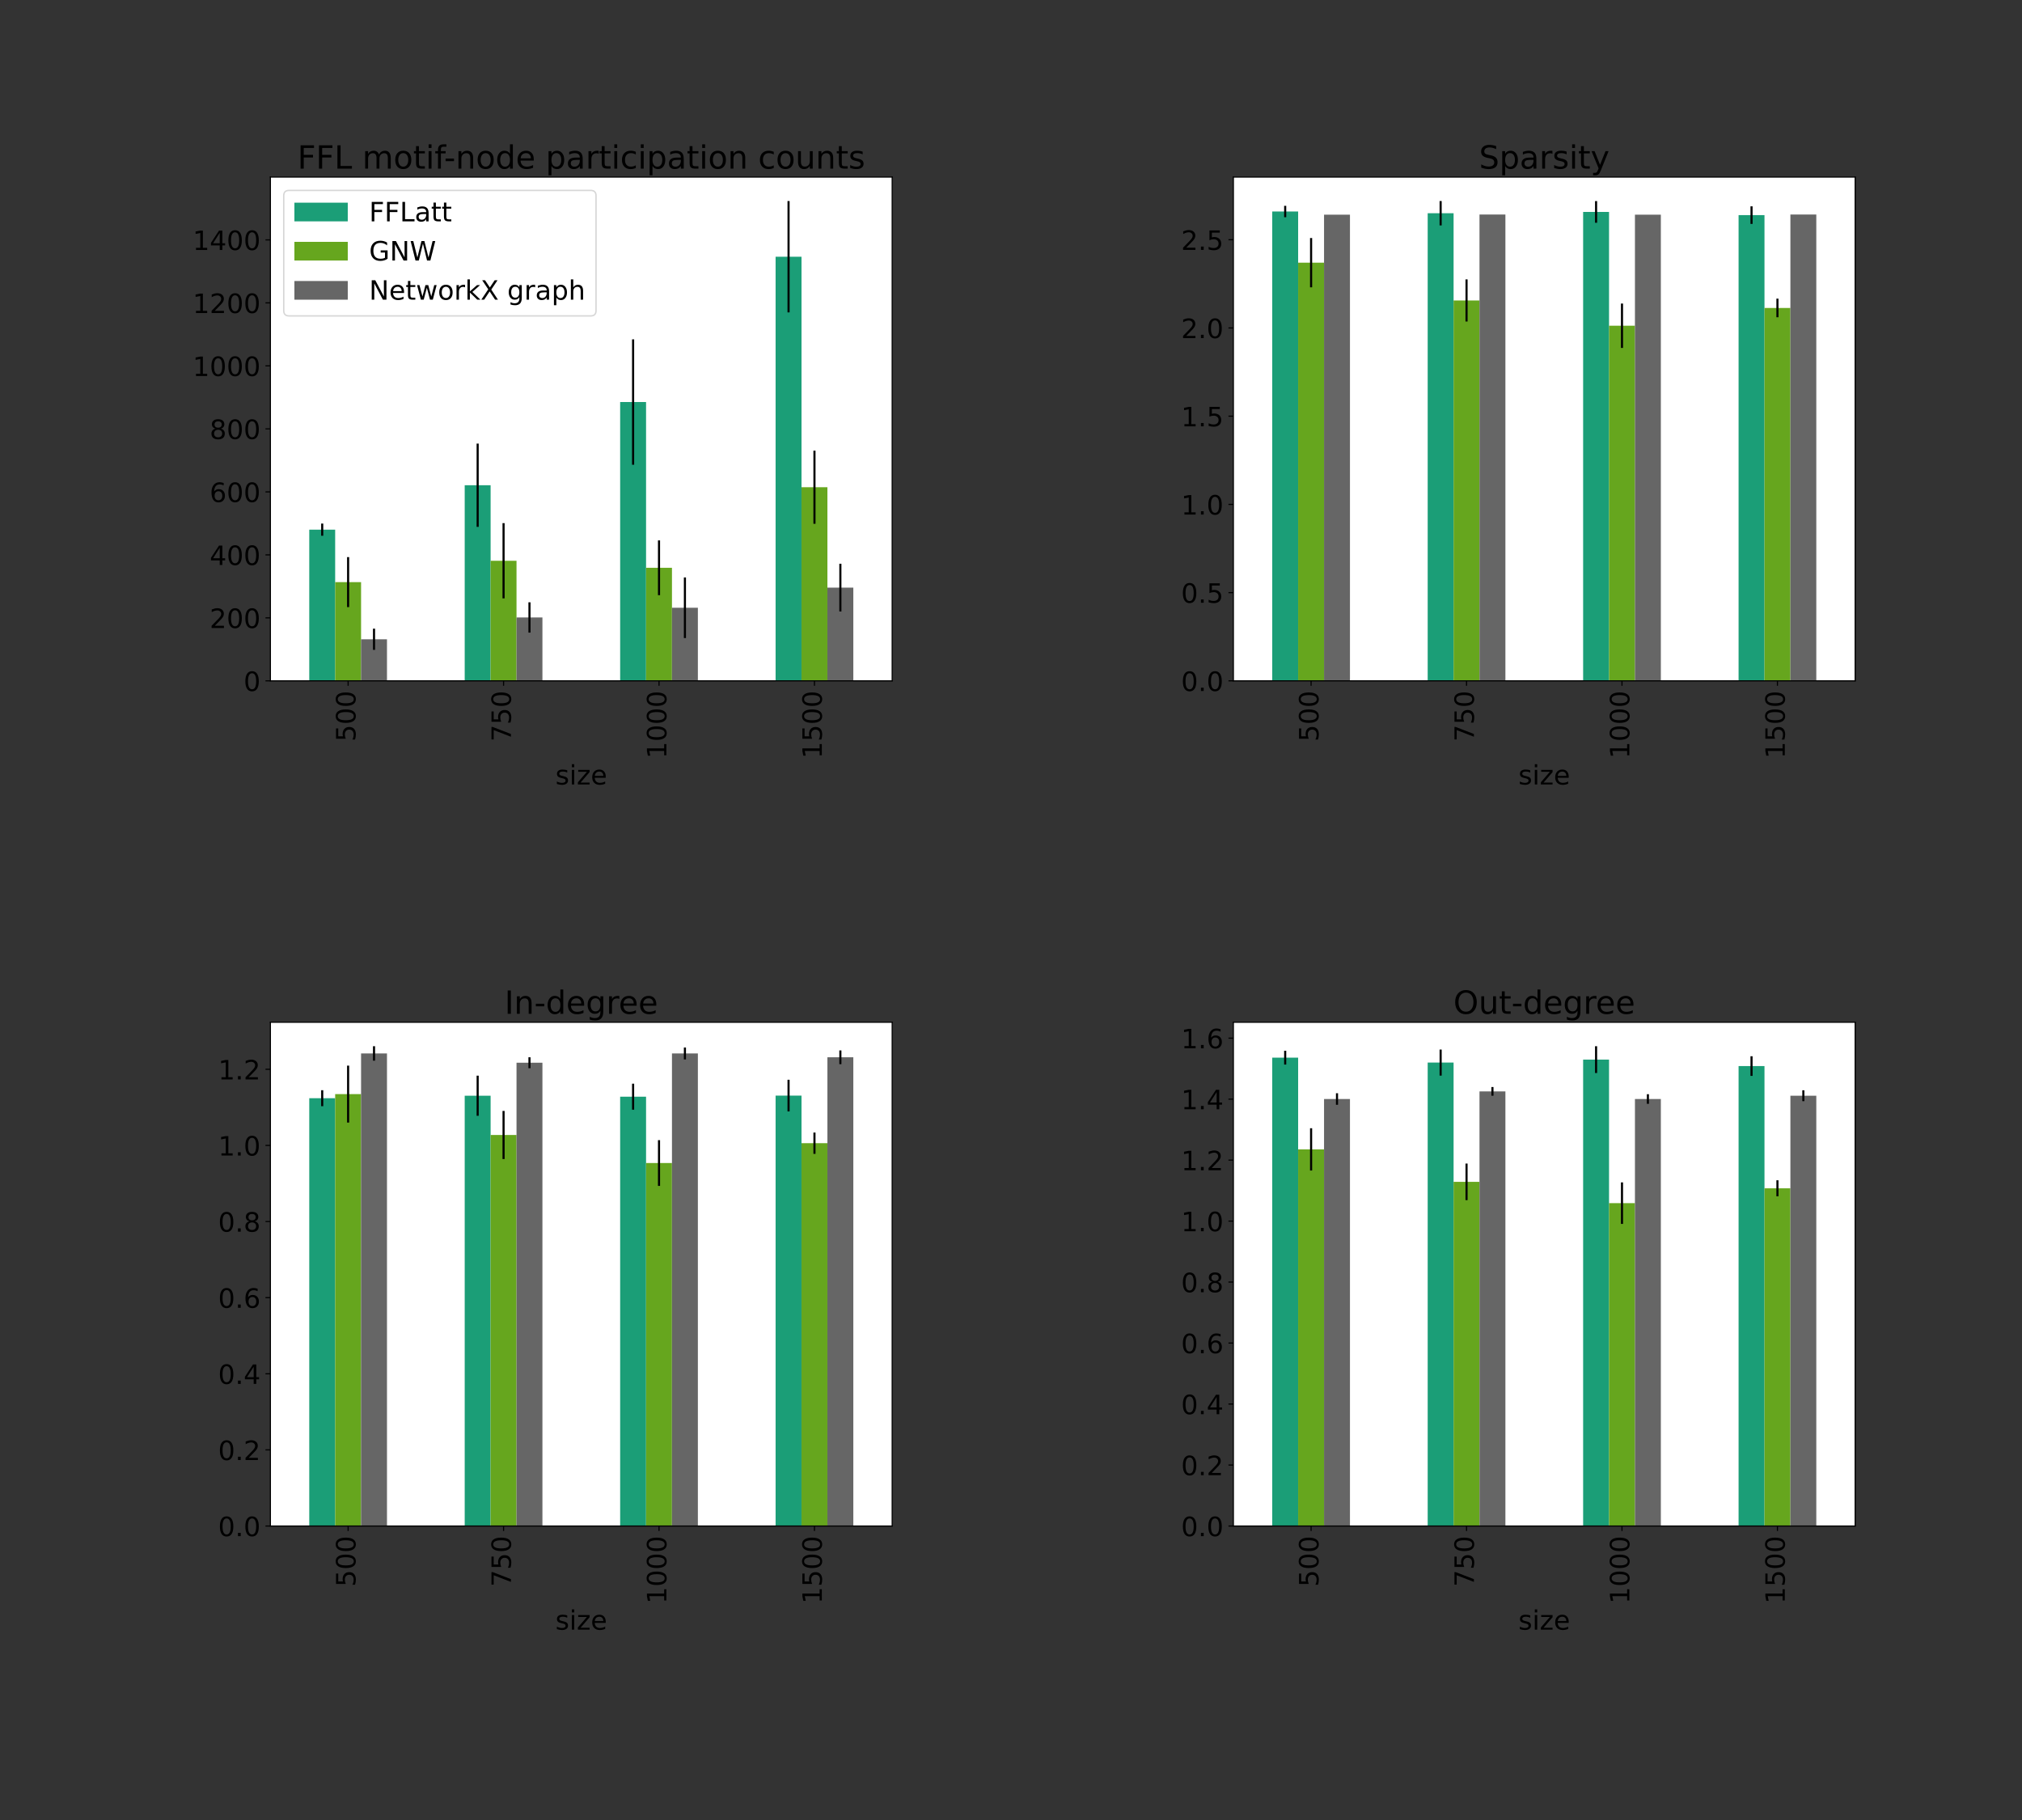 <?xml version="1.0" encoding="utf-8" standalone="no"?>
<!DOCTYPE svg PUBLIC "-//W3C//DTD SVG 1.1//EN"
  "http://www.w3.org/Graphics/SVG/1.1/DTD/svg11.dtd">
<!-- Created with matplotlib (https://matplotlib.org/) -->
<svg height="1296pt" version="1.1" viewBox="0 0 1440 1296" width="1440pt" xmlns="http://www.w3.org/2000/svg" xmlns:xlink="http://www.w3.org/1999/xlink">
 <rect x="0" y="0" width="1440" height="1296" fill="#333333" stroke="none"/>
 <defs>
  <style type="text/css">*{stroke-linecap:butt;stroke-linejoin:round;}</style>
 </defs>
 <g id="figure_1">
  <g id="patch_1">
   <path d="M 0 1296 
L 1440 1296 
L 1440 0 
L 0 0 
z
" style="fill:none;"/>
  </g>
  <g id="axes_1">
   <g id="patch_2">
    <path d="M 192.567 484.83 
L 635.383 484.83 
L 635.383 126.09 
L 192.567 126.09 
z
" style="fill:#ffffff;"/>
   </g>
   <g id="patch_3">
    <path clip-path="url(#p84617d7595)" d="M 220.243 484.83 
L 238.693 484.83 
L 238.693 377.17 
L 220.243 377.17 
z
" style="fill:#1b9e77;"/>
   </g>
   <g id="patch_4">
    <path clip-path="url(#p84617d7595)" d="M 330.947 484.83 
L 349.398 484.83 
L 349.398 345.522 
L 330.947 345.522 
z
" style="fill:#1b9e77;"/>
   </g>
   <g id="patch_5">
    <path clip-path="url(#p84617d7595)" d="M 441.651 484.83 
L 460.102 484.83 
L 460.102 286.287 
L 441.651 286.287 
z
" style="fill:#1b9e77;"/>
   </g>
   <g id="patch_6">
    <path clip-path="url(#p84617d7595)" d="M 552.355 484.83 
L 570.806 484.83 
L 570.806 182.821 
L 552.355 182.821 
z
" style="fill:#1b9e77;"/>
   </g>
   <g id="patch_7">
    <path clip-path="url(#p84617d7595)" d="M 238.693 484.83 
L 257.144 484.83 
L 257.144 414.515 
L 238.693 414.515 
z
" style="fill:#66a61e;"/>
   </g>
   <g id="patch_8">
    <path clip-path="url(#p84617d7595)" d="M 349.398 484.83 
L 367.848 484.83 
L 367.848 399.308 
L 349.398 399.308 
z
" style="fill:#66a61e;"/>
   </g>
   <g id="patch_9">
    <path clip-path="url(#p84617d7595)" d="M 460.102 484.83 
L 478.552 484.83 
L 478.552 404.332 
L 460.102 404.332 
z
" style="fill:#66a61e;"/>
   </g>
   <g id="patch_10">
    <path clip-path="url(#p84617d7595)" d="M 570.806 484.83 
L 589.257 484.83 
L 589.257 346.958 
L 570.806 346.958 
z
" style="fill:#66a61e;"/>
   </g>
   <g id="patch_11">
    <path clip-path="url(#p84617d7595)" d="M 257.144 484.83 
L 275.595 484.83 
L 275.595 455.223 
L 257.144 455.223 
z
" style="fill:#666666;"/>
   </g>
   <g id="patch_12">
    <path clip-path="url(#p84617d7595)" d="M 367.848 484.83 
L 386.299 484.83 
L 386.299 439.68 
L 367.848 439.68 
z
" style="fill:#666666;"/>
   </g>
   <g id="patch_13">
    <path clip-path="url(#p84617d7595)" d="M 478.552 484.83 
L 497.003 484.83 
L 497.003 432.772 
L 478.552 432.772 
z
" style="fill:#666666;"/>
   </g>
   <g id="patch_14">
    <path clip-path="url(#p84617d7595)" d="M 589.257 484.83 
L 607.707 484.83 
L 607.707 418.44 
L 589.257 418.44 
z
" style="fill:#666666;"/>
   </g>
   <g id="matplotlib.axis_1">
    <g id="xtick_1">
     <g id="line2d_1">
      <defs>
       <path d="M 0 0 
L 0 3.5 
" id="m1b080abc99" style="stroke:#000000;stroke-width:0.8;"/>
      </defs>
      <g>
       <use style="stroke:#000000;stroke-width:0.8;" x="247.919" xlink:href="#m1b080abc99" y="484.83"/>
      </g>
     </g>
     <g id="text_1">
      <!-- 500 -->
      <g transform="translate(253.162 528.096)rotate(-90)scale(0.19 -0.19)">
       <defs>
        <path d="M 10.797 72.906 
L 49.516 72.906 
L 49.516 64.594 
L 19.828 64.594 
L 19.828 46.734 
Q 21.969 47.469 24.109 47.828 
Q 26.266 48.188 28.422 48.188 
Q 40.625 48.188 47.75 41.5 
Q 54.891 34.812 54.891 23.391 
Q 54.891 11.625 47.562 5.094 
Q 40.234 -1.422 26.906 -1.422 
Q 22.312 -1.422 17.547 -0.641 
Q 12.797 0.141 7.719 1.703 
L 7.719 11.625 
Q 12.109 9.234 16.797 8.062 
Q 21.484 6.891 26.703 6.891 
Q 35.156 6.891 40.078 11.328 
Q 45.016 15.766 45.016 23.391 
Q 45.016 31 40.078 35.438 
Q 35.156 39.891 26.703 39.891 
Q 22.75 39.891 18.812 39.016 
Q 14.891 38.141 10.797 36.281 
z
" id="DejaVuSans-53"/>
        <path d="M 31.781 66.406 
Q 24.172 66.406 20.328 58.906 
Q 16.5 51.422 16.5 36.375 
Q 16.5 21.391 20.328 13.891 
Q 24.172 6.391 31.781 6.391 
Q 39.453 6.391 43.281 13.891 
Q 47.125 21.391 47.125 36.375 
Q 47.125 51.422 43.281 58.906 
Q 39.453 66.406 31.781 66.406 
z
M 31.781 74.219 
Q 44.047 74.219 50.516 64.516 
Q 56.984 54.828 56.984 36.375 
Q 56.984 17.969 50.516 8.266 
Q 44.047 -1.422 31.781 -1.422 
Q 19.531 -1.422 13.062 8.266 
Q 6.594 17.969 6.594 36.375 
Q 6.594 54.828 13.062 64.516 
Q 19.531 74.219 31.781 74.219 
z
" id="DejaVuSans-48"/>
       </defs>
       <use xlink:href="#DejaVuSans-53"/>
       <use x="63.623" xlink:href="#DejaVuSans-48"/>
       <use x="127.246" xlink:href="#DejaVuSans-48"/>
      </g>
     </g>
    </g>
    <g id="xtick_2">
     <g id="line2d_2">
      <g>
       <use style="stroke:#000000;stroke-width:0.8;" x="358.623" xlink:href="#m1b080abc99" y="484.83"/>
      </g>
     </g>
     <g id="text_2">
      <!-- 750 -->
      <g transform="translate(363.866 528.096)rotate(-90)scale(0.19 -0.19)">
       <defs>
        <path d="M 8.203 72.906 
L 55.078 72.906 
L 55.078 68.703 
L 28.609 0 
L 18.312 0 
L 43.219 64.594 
L 8.203 64.594 
z
" id="DejaVuSans-55"/>
       </defs>
       <use xlink:href="#DejaVuSans-55"/>
       <use x="63.623" xlink:href="#DejaVuSans-53"/>
       <use x="127.246" xlink:href="#DejaVuSans-48"/>
      </g>
     </g>
    </g>
    <g id="xtick_3">
     <g id="line2d_3">
      <g>
       <use style="stroke:#000000;stroke-width:0.8;" x="469.327" xlink:href="#m1b080abc99" y="484.83"/>
      </g>
     </g>
     <g id="text_3">
      <!-- 1000 -->
      <g transform="translate(474.57 540.185)rotate(-90)scale(0.19 -0.19)">
       <defs>
        <path d="M 12.406 8.297 
L 28.516 8.297 
L 28.516 63.922 
L 10.984 60.406 
L 10.984 69.391 
L 28.422 72.906 
L 38.281 72.906 
L 38.281 8.297 
L 54.391 8.297 
L 54.391 0 
L 12.406 0 
z
" id="DejaVuSans-49"/>
       </defs>
       <use xlink:href="#DejaVuSans-49"/>
       <use x="63.623" xlink:href="#DejaVuSans-48"/>
       <use x="127.246" xlink:href="#DejaVuSans-48"/>
       <use x="190.869" xlink:href="#DejaVuSans-48"/>
      </g>
     </g>
    </g>
    <g id="xtick_4">
     <g id="line2d_4">
      <g>
       <use style="stroke:#000000;stroke-width:0.8;" x="580.031" xlink:href="#m1b080abc99" y="484.83"/>
      </g>
     </g>
     <g id="text_4">
      <!-- 1500 -->
      <g transform="translate(585.274 540.185)rotate(-90)scale(0.19 -0.19)">
       <use xlink:href="#DejaVuSans-49"/>
       <use x="63.623" xlink:href="#DejaVuSans-53"/>
       <use x="127.246" xlink:href="#DejaVuSans-48"/>
       <use x="190.869" xlink:href="#DejaVuSans-48"/>
      </g>
     </g>
    </g>
    <g id="text_5">
     <!-- size -->
     <g transform="translate(395.555 558.622)scale(0.19 -0.19)">
      <defs>
       <path d="M 44.281 53.078 
L 44.281 44.578 
Q 40.484 46.531 36.375 47.5 
Q 32.281 48.484 27.875 48.484 
Q 21.188 48.484 17.844 46.438 
Q 14.5 44.391 14.5 40.281 
Q 14.5 37.156 16.891 35.375 
Q 19.281 33.594 26.516 31.984 
L 29.594 31.297 
Q 39.156 29.25 43.188 25.516 
Q 47.219 21.781 47.219 15.094 
Q 47.219 7.469 41.188 3.016 
Q 35.156 -1.422 24.609 -1.422 
Q 20.219 -1.422 15.453 -0.562 
Q 10.688 0.297 5.422 2 
L 5.422 11.281 
Q 10.406 8.688 15.234 7.391 
Q 20.062 6.109 24.812 6.109 
Q 31.156 6.109 34.562 8.281 
Q 37.984 10.453 37.984 14.406 
Q 37.984 18.062 35.516 20.016 
Q 33.062 21.969 24.703 23.781 
L 21.578 24.516 
Q 13.234 26.266 9.516 29.906 
Q 5.812 33.547 5.812 39.891 
Q 5.812 47.609 11.281 51.797 
Q 16.75 56 26.812 56 
Q 31.781 56 36.172 55.266 
Q 40.578 54.547 44.281 53.078 
z
" id="DejaVuSans-115"/>
       <path d="M 9.422 54.688 
L 18.406 54.688 
L 18.406 0 
L 9.422 0 
z
M 9.422 75.984 
L 18.406 75.984 
L 18.406 64.594 
L 9.422 64.594 
z
" id="DejaVuSans-105"/>
       <path d="M 5.516 54.688 
L 48.188 54.688 
L 48.188 46.484 
L 14.406 7.172 
L 48.188 7.172 
L 48.188 0 
L 4.297 0 
L 4.297 8.203 
L 38.094 47.516 
L 5.516 47.516 
z
" id="DejaVuSans-122"/>
       <path d="M 56.203 29.594 
L 56.203 25.203 
L 14.891 25.203 
Q 15.484 15.922 20.484 11.062 
Q 25.484 6.203 34.422 6.203 
Q 39.594 6.203 44.453 7.469 
Q 49.312 8.734 54.109 11.281 
L 54.109 2.781 
Q 49.266 0.734 44.188 -0.344 
Q 39.109 -1.422 33.891 -1.422 
Q 20.797 -1.422 13.156 6.188 
Q 5.516 13.812 5.516 26.812 
Q 5.516 40.234 12.766 48.109 
Q 20.016 56 32.328 56 
Q 43.359 56 49.781 48.891 
Q 56.203 41.797 56.203 29.594 
z
M 47.219 32.234 
Q 47.125 39.594 43.094 43.984 
Q 39.062 48.391 32.422 48.391 
Q 24.906 48.391 20.391 44.141 
Q 15.875 39.891 15.188 32.172 
z
" id="DejaVuSans-101"/>
      </defs>
      <use xlink:href="#DejaVuSans-115"/>
      <use x="52.1" xlink:href="#DejaVuSans-105"/>
      <use x="79.883" xlink:href="#DejaVuSans-122"/>
      <use x="132.373" xlink:href="#DejaVuSans-101"/>
     </g>
    </g>
   </g>
   <g id="matplotlib.axis_2">
    <g id="ytick_1">
     <g id="line2d_5">
      <defs>
       <path d="M 0 0 
L -3.5 0 
" id="m6bfacdb20e" style="stroke:#000000;stroke-width:0.8;"/>
      </defs>
      <g>
       <use style="stroke:#000000;stroke-width:0.8;" x="192.567" xlink:href="#m6bfacdb20e" y="484.83"/>
      </g>
     </g>
     <g id="text_6">
      <!-- 0 -->
      <g transform="translate(173.478 492.049)scale(0.19 -0.19)">
       <use xlink:href="#DejaVuSans-48"/>
      </g>
     </g>
    </g>
    <g id="ytick_2">
     <g id="line2d_6">
      <g>
       <use style="stroke:#000000;stroke-width:0.8;" x="192.567" xlink:href="#m6bfacdb20e" y="439.972"/>
      </g>
     </g>
     <g id="text_7">
      <!-- 200 -->
      <g transform="translate(149.3 447.19)scale(0.19 -0.19)">
       <defs>
        <path d="M 19.188 8.297 
L 53.609 8.297 
L 53.609 0 
L 7.328 0 
L 7.328 8.297 
Q 12.938 14.109 22.625 23.891 
Q 32.328 33.688 34.812 36.531 
Q 39.547 41.844 41.422 45.531 
Q 43.312 49.219 43.312 52.781 
Q 43.312 58.594 39.234 62.25 
Q 35.156 65.922 28.609 65.922 
Q 23.969 65.922 18.812 64.312 
Q 13.672 62.703 7.812 59.422 
L 7.812 69.391 
Q 13.766 71.781 18.938 73 
Q 24.125 74.219 28.422 74.219 
Q 39.75 74.219 46.484 68.547 
Q 53.219 62.891 53.219 53.422 
Q 53.219 48.922 51.531 44.891 
Q 49.859 40.875 45.406 35.406 
Q 44.188 33.984 37.641 27.219 
Q 31.109 20.453 19.188 8.297 
z
" id="DejaVuSans-50"/>
       </defs>
       <use xlink:href="#DejaVuSans-50"/>
       <use x="63.623" xlink:href="#DejaVuSans-48"/>
       <use x="127.246" xlink:href="#DejaVuSans-48"/>
      </g>
     </g>
    </g>
    <g id="ytick_3">
     <g id="line2d_7">
      <g>
       <use style="stroke:#000000;stroke-width:0.8;" x="192.567" xlink:href="#m6bfacdb20e" y="395.113"/>
      </g>
     </g>
     <g id="text_8">
      <!-- 400 -->
      <g transform="translate(149.3 402.332)scale(0.19 -0.19)">
       <defs>
        <path d="M 37.797 64.312 
L 12.891 25.391 
L 37.797 25.391 
z
M 35.203 72.906 
L 47.609 72.906 
L 47.609 25.391 
L 58.016 25.391 
L 58.016 17.188 
L 47.609 17.188 
L 47.609 0 
L 37.797 0 
L 37.797 17.188 
L 4.891 17.188 
L 4.891 26.703 
z
" id="DejaVuSans-52"/>
       </defs>
       <use xlink:href="#DejaVuSans-52"/>
       <use x="63.623" xlink:href="#DejaVuSans-48"/>
       <use x="127.246" xlink:href="#DejaVuSans-48"/>
      </g>
     </g>
    </g>
    <g id="ytick_4">
     <g id="line2d_8">
      <g>
       <use style="stroke:#000000;stroke-width:0.8;" x="192.567" xlink:href="#m6bfacdb20e" y="350.255"/>
      </g>
     </g>
     <g id="text_9">
      <!-- 600 -->
      <g transform="translate(149.3 357.473)scale(0.19 -0.19)">
       <defs>
        <path d="M 33.016 40.375 
Q 26.375 40.375 22.484 35.828 
Q 18.609 31.297 18.609 23.391 
Q 18.609 15.531 22.484 10.953 
Q 26.375 6.391 33.016 6.391 
Q 39.656 6.391 43.531 10.953 
Q 47.406 15.531 47.406 23.391 
Q 47.406 31.297 43.531 35.828 
Q 39.656 40.375 33.016 40.375 
z
M 52.594 71.297 
L 52.594 62.312 
Q 48.875 64.062 45.094 64.984 
Q 41.312 65.922 37.594 65.922 
Q 27.828 65.922 22.672 59.328 
Q 17.531 52.734 16.797 39.406 
Q 19.672 43.656 24.016 45.922 
Q 28.375 48.188 33.594 48.188 
Q 44.578 48.188 50.953 41.516 
Q 57.328 34.859 57.328 23.391 
Q 57.328 12.156 50.688 5.359 
Q 44.047 -1.422 33.016 -1.422 
Q 20.359 -1.422 13.672 8.266 
Q 6.984 17.969 6.984 36.375 
Q 6.984 53.656 15.188 63.938 
Q 23.391 74.219 37.203 74.219 
Q 40.922 74.219 44.703 73.484 
Q 48.484 72.75 52.594 71.297 
z
" id="DejaVuSans-54"/>
       </defs>
       <use xlink:href="#DejaVuSans-54"/>
       <use x="63.623" xlink:href="#DejaVuSans-48"/>
       <use x="127.246" xlink:href="#DejaVuSans-48"/>
      </g>
     </g>
    </g>
    <g id="ytick_5">
     <g id="line2d_9">
      <g>
       <use style="stroke:#000000;stroke-width:0.8;" x="192.567" xlink:href="#m6bfacdb20e" y="305.397"/>
      </g>
     </g>
     <g id="text_10">
      <!-- 800 -->
      <g transform="translate(149.3 312.615)scale(0.19 -0.19)">
       <defs>
        <path d="M 31.781 34.625 
Q 24.75 34.625 20.719 30.859 
Q 16.703 27.094 16.703 20.516 
Q 16.703 13.922 20.719 10.156 
Q 24.75 6.391 31.781 6.391 
Q 38.812 6.391 42.859 10.172 
Q 46.922 13.969 46.922 20.516 
Q 46.922 27.094 42.891 30.859 
Q 38.875 34.625 31.781 34.625 
z
M 21.922 38.812 
Q 15.578 40.375 12.031 44.719 
Q 8.5 49.078 8.5 55.328 
Q 8.5 64.062 14.719 69.141 
Q 20.953 74.219 31.781 74.219 
Q 42.672 74.219 48.875 69.141 
Q 55.078 64.062 55.078 55.328 
Q 55.078 49.078 51.531 44.719 
Q 48 40.375 41.703 38.812 
Q 48.828 37.156 52.797 32.312 
Q 56.781 27.484 56.781 20.516 
Q 56.781 9.906 50.312 4.234 
Q 43.844 -1.422 31.781 -1.422 
Q 19.734 -1.422 13.25 4.234 
Q 6.781 9.906 6.781 20.516 
Q 6.781 27.484 10.781 32.312 
Q 14.797 37.156 21.922 38.812 
z
M 18.312 54.391 
Q 18.312 48.734 21.844 45.562 
Q 25.391 42.391 31.781 42.391 
Q 38.141 42.391 41.719 45.562 
Q 45.312 48.734 45.312 54.391 
Q 45.312 60.062 41.719 63.234 
Q 38.141 66.406 31.781 66.406 
Q 25.391 66.406 21.844 63.234 
Q 18.312 60.062 18.312 54.391 
z
" id="DejaVuSans-56"/>
       </defs>
       <use xlink:href="#DejaVuSans-56"/>
       <use x="63.623" xlink:href="#DejaVuSans-48"/>
       <use x="127.246" xlink:href="#DejaVuSans-48"/>
      </g>
     </g>
    </g>
    <g id="ytick_6">
     <g id="line2d_10">
      <g>
       <use style="stroke:#000000;stroke-width:0.8;" x="192.567" xlink:href="#m6bfacdb20e" y="260.538"/>
      </g>
     </g>
     <g id="text_11">
      <!-- 1000 -->
      <g transform="translate(137.212 267.757)scale(0.19 -0.19)">
       <use xlink:href="#DejaVuSans-49"/>
       <use x="63.623" xlink:href="#DejaVuSans-48"/>
       <use x="127.246" xlink:href="#DejaVuSans-48"/>
       <use x="190.869" xlink:href="#DejaVuSans-48"/>
      </g>
     </g>
    </g>
    <g id="ytick_7">
     <g id="line2d_11">
      <g>
       <use style="stroke:#000000;stroke-width:0.8;" x="192.567" xlink:href="#m6bfacdb20e" y="215.68"/>
      </g>
     </g>
     <g id="text_12">
      <!-- 1200 -->
      <g transform="translate(137.212 222.898)scale(0.19 -0.19)">
       <use xlink:href="#DejaVuSans-49"/>
       <use x="63.623" xlink:href="#DejaVuSans-50"/>
       <use x="127.246" xlink:href="#DejaVuSans-48"/>
       <use x="190.869" xlink:href="#DejaVuSans-48"/>
      </g>
     </g>
    </g>
    <g id="ytick_8">
     <g id="line2d_12">
      <g>
       <use style="stroke:#000000;stroke-width:0.8;" x="192.567" xlink:href="#m6bfacdb20e" y="170.821"/>
      </g>
     </g>
     <g id="text_13">
      <!-- 1400 -->
      <g transform="translate(137.212 178.04)scale(0.19 -0.19)">
       <use xlink:href="#DejaVuSans-49"/>
       <use x="63.623" xlink:href="#DejaVuSans-52"/>
       <use x="127.246" xlink:href="#DejaVuSans-48"/>
       <use x="190.869" xlink:href="#DejaVuSans-48"/>
      </g>
     </g>
    </g>
   </g>
   <g id="LineCollection_1">
    <path clip-path="url(#p84617d7595)" d="M 229.468 381.502 
L 229.468 372.838 
" style="fill:none;stroke:#000000;stroke-width:1.5;"/>
    <path clip-path="url(#p84617d7595)" d="M 340.172 375.156 
L 340.172 315.889 
" style="fill:none;stroke:#000000;stroke-width:1.5;"/>
    <path clip-path="url(#p84617d7595)" d="M 450.876 330.917 
L 450.876 241.656 
" style="fill:none;stroke:#000000;stroke-width:1.5;"/>
    <path clip-path="url(#p84617d7595)" d="M 561.581 222.469 
L 561.581 143.173 
" style="fill:none;stroke:#000000;stroke-width:1.5;"/>
   </g>
   <g id="LineCollection_2">
    <path clip-path="url(#p84617d7595)" d="M 247.919 432.327 
L 247.919 396.702 
" style="fill:none;stroke:#000000;stroke-width:1.5;"/>
    <path clip-path="url(#p84617d7595)" d="M 358.623 426.096 
L 358.623 372.519 
" style="fill:none;stroke:#000000;stroke-width:1.5;"/>
    <path clip-path="url(#p84617d7595)" d="M 469.327 423.84 
L 469.327 384.823 
" style="fill:none;stroke:#000000;stroke-width:1.5;"/>
    <path clip-path="url(#p84617d7595)" d="M 580.031 372.994 
L 580.031 320.922 
" style="fill:none;stroke:#000000;stroke-width:1.5;"/>
   </g>
   <g id="LineCollection_3">
    <path clip-path="url(#p84617d7595)" d="M 266.369 462.762 
L 266.369 447.685 
" style="fill:none;stroke:#000000;stroke-width:1.5;"/>
    <path clip-path="url(#p84617d7595)" d="M 377.074 450.473 
L 377.074 428.888 
" style="fill:none;stroke:#000000;stroke-width:1.5;"/>
    <path clip-path="url(#p84617d7595)" d="M 487.778 454.349 
L 487.778 411.195 
" style="fill:none;stroke:#000000;stroke-width:1.5;"/>
    <path clip-path="url(#p84617d7595)" d="M 598.482 435.432 
L 598.482 401.448 
" style="fill:none;stroke:#000000;stroke-width:1.5;"/>
   </g>
   <g id="patch_15">
    <path d="M 192.567 484.83 
L 192.567 126.09 
" style="fill:none;stroke:#000000;stroke-linecap:square;stroke-linejoin:miter;stroke-width:0.8;"/>
   </g>
   <g id="patch_16">
    <path d="M 635.383 484.83 
L 635.383 126.09 
" style="fill:none;stroke:#000000;stroke-linecap:square;stroke-linejoin:miter;stroke-width:0.8;"/>
   </g>
   <g id="patch_17">
    <path d="M 192.567 484.83 
L 635.383 484.83 
" style="fill:none;stroke:#000000;stroke-linecap:square;stroke-linejoin:miter;stroke-width:0.8;"/>
   </g>
   <g id="patch_18">
    <path d="M 192.567 126.09 
L 635.383 126.09 
" style="fill:none;stroke:#000000;stroke-linecap:square;stroke-linejoin:miter;stroke-width:0.8;"/>
   </g>
   <g id="text_14">
    <!-- FFL motif-node participation counts -->
    <g transform="translate(211.832 120.09)scale(0.228 -0.228)">
     <defs>
      <path d="M 9.812 72.906 
L 51.703 72.906 
L 51.703 64.594 
L 19.672 64.594 
L 19.672 43.109 
L 48.578 43.109 
L 48.578 34.812 
L 19.672 34.812 
L 19.672 0 
L 9.812 0 
z
" id="DejaVuSans-70"/>
      <path d="M 9.812 72.906 
L 19.672 72.906 
L 19.672 8.297 
L 55.172 8.297 
L 55.172 0 
L 9.812 0 
z
" id="DejaVuSans-76"/>
      <path id="DejaVuSans-32"/>
      <path d="M 52 44.188 
Q 55.375 50.25 60.062 53.125 
Q 64.75 56 71.094 56 
Q 79.641 56 84.281 50.016 
Q 88.922 44.047 88.922 33.016 
L 88.922 0 
L 79.891 0 
L 79.891 32.719 
Q 79.891 40.578 77.094 44.375 
Q 74.312 48.188 68.609 48.188 
Q 61.625 48.188 57.562 43.547 
Q 53.516 38.922 53.516 30.906 
L 53.516 0 
L 44.484 0 
L 44.484 32.719 
Q 44.484 40.625 41.703 44.406 
Q 38.922 48.188 33.109 48.188 
Q 26.219 48.188 22.156 43.531 
Q 18.109 38.875 18.109 30.906 
L 18.109 0 
L 9.078 0 
L 9.078 54.688 
L 18.109 54.688 
L 18.109 46.188 
Q 21.188 51.219 25.484 53.609 
Q 29.781 56 35.688 56 
Q 41.656 56 45.828 52.969 
Q 50 49.953 52 44.188 
z
" id="DejaVuSans-109"/>
      <path d="M 30.609 48.391 
Q 23.391 48.391 19.188 42.75 
Q 14.984 37.109 14.984 27.297 
Q 14.984 17.484 19.156 11.844 
Q 23.344 6.203 30.609 6.203 
Q 37.797 6.203 41.984 11.859 
Q 46.188 17.531 46.188 27.297 
Q 46.188 37.016 41.984 42.703 
Q 37.797 48.391 30.609 48.391 
z
M 30.609 56 
Q 42.328 56 49.016 48.375 
Q 55.719 40.766 55.719 27.297 
Q 55.719 13.875 49.016 6.219 
Q 42.328 -1.422 30.609 -1.422 
Q 18.844 -1.422 12.172 6.219 
Q 5.516 13.875 5.516 27.297 
Q 5.516 40.766 12.172 48.375 
Q 18.844 56 30.609 56 
z
" id="DejaVuSans-111"/>
      <path d="M 18.312 70.219 
L 18.312 54.688 
L 36.812 54.688 
L 36.812 47.703 
L 18.312 47.703 
L 18.312 18.016 
Q 18.312 11.328 20.141 9.422 
Q 21.969 7.516 27.594 7.516 
L 36.812 7.516 
L 36.812 0 
L 27.594 0 
Q 17.188 0 13.234 3.875 
Q 9.281 7.766 9.281 18.016 
L 9.281 47.703 
L 2.688 47.703 
L 2.688 54.688 
L 9.281 54.688 
L 9.281 70.219 
z
" id="DejaVuSans-116"/>
      <path d="M 37.109 75.984 
L 37.109 68.5 
L 28.516 68.5 
Q 23.688 68.5 21.797 66.547 
Q 19.922 64.594 19.922 59.516 
L 19.922 54.688 
L 34.719 54.688 
L 34.719 47.703 
L 19.922 47.703 
L 19.922 0 
L 10.891 0 
L 10.891 47.703 
L 2.297 47.703 
L 2.297 54.688 
L 10.891 54.688 
L 10.891 58.5 
Q 10.891 67.625 15.141 71.797 
Q 19.391 75.984 28.609 75.984 
z
" id="DejaVuSans-102"/>
      <path d="M 4.891 31.391 
L 31.203 31.391 
L 31.203 23.391 
L 4.891 23.391 
z
" id="DejaVuSans-45"/>
      <path d="M 54.891 33.016 
L 54.891 0 
L 45.906 0 
L 45.906 32.719 
Q 45.906 40.484 42.875 44.328 
Q 39.844 48.188 33.797 48.188 
Q 26.516 48.188 22.312 43.547 
Q 18.109 38.922 18.109 30.906 
L 18.109 0 
L 9.078 0 
L 9.078 54.688 
L 18.109 54.688 
L 18.109 46.188 
Q 21.344 51.125 25.703 53.562 
Q 30.078 56 35.797 56 
Q 45.219 56 50.047 50.172 
Q 54.891 44.344 54.891 33.016 
z
" id="DejaVuSans-110"/>
      <path d="M 45.406 46.391 
L 45.406 75.984 
L 54.391 75.984 
L 54.391 0 
L 45.406 0 
L 45.406 8.203 
Q 42.578 3.328 38.25 0.953 
Q 33.938 -1.422 27.875 -1.422 
Q 17.969 -1.422 11.734 6.484 
Q 5.516 14.406 5.516 27.297 
Q 5.516 40.188 11.734 48.094 
Q 17.969 56 27.875 56 
Q 33.938 56 38.25 53.625 
Q 42.578 51.266 45.406 46.391 
z
M 14.797 27.297 
Q 14.797 17.391 18.875 11.75 
Q 22.953 6.109 30.078 6.109 
Q 37.203 6.109 41.297 11.75 
Q 45.406 17.391 45.406 27.297 
Q 45.406 37.203 41.297 42.844 
Q 37.203 48.484 30.078 48.484 
Q 22.953 48.484 18.875 42.844 
Q 14.797 37.203 14.797 27.297 
z
" id="DejaVuSans-100"/>
      <path d="M 18.109 8.203 
L 18.109 -20.797 
L 9.078 -20.797 
L 9.078 54.688 
L 18.109 54.688 
L 18.109 46.391 
Q 20.953 51.266 25.266 53.625 
Q 29.594 56 35.594 56 
Q 45.562 56 51.781 48.094 
Q 58.016 40.188 58.016 27.297 
Q 58.016 14.406 51.781 6.484 
Q 45.562 -1.422 35.594 -1.422 
Q 29.594 -1.422 25.266 0.953 
Q 20.953 3.328 18.109 8.203 
z
M 48.688 27.297 
Q 48.688 37.203 44.609 42.844 
Q 40.531 48.484 33.406 48.484 
Q 26.266 48.484 22.188 42.844 
Q 18.109 37.203 18.109 27.297 
Q 18.109 17.391 22.188 11.75 
Q 26.266 6.109 33.406 6.109 
Q 40.531 6.109 44.609 11.75 
Q 48.688 17.391 48.688 27.297 
z
" id="DejaVuSans-112"/>
      <path d="M 34.281 27.484 
Q 23.391 27.484 19.188 25 
Q 14.984 22.516 14.984 16.5 
Q 14.984 11.719 18.141 8.906 
Q 21.297 6.109 26.703 6.109 
Q 34.188 6.109 38.703 11.406 
Q 43.219 16.703 43.219 25.484 
L 43.219 27.484 
z
M 52.203 31.203 
L 52.203 0 
L 43.219 0 
L 43.219 8.297 
Q 40.141 3.328 35.547 0.953 
Q 30.953 -1.422 24.312 -1.422 
Q 15.922 -1.422 10.953 3.297 
Q 6 8.016 6 15.922 
Q 6 25.141 12.172 29.828 
Q 18.359 34.516 30.609 34.516 
L 43.219 34.516 
L 43.219 35.406 
Q 43.219 41.609 39.141 45 
Q 35.062 48.391 27.688 48.391 
Q 23 48.391 18.547 47.266 
Q 14.109 46.141 10.016 43.891 
L 10.016 52.203 
Q 14.938 54.109 19.578 55.047 
Q 24.219 56 28.609 56 
Q 40.484 56 46.344 49.844 
Q 52.203 43.703 52.203 31.203 
z
" id="DejaVuSans-97"/>
      <path d="M 41.109 46.297 
Q 39.594 47.172 37.812 47.578 
Q 36.031 48 33.891 48 
Q 26.266 48 22.188 43.047 
Q 18.109 38.094 18.109 28.812 
L 18.109 0 
L 9.078 0 
L 9.078 54.688 
L 18.109 54.688 
L 18.109 46.188 
Q 20.953 51.172 25.484 53.578 
Q 30.031 56 36.531 56 
Q 37.453 56 38.578 55.875 
Q 39.703 55.766 41.062 55.516 
z
" id="DejaVuSans-114"/>
      <path d="M 48.781 52.594 
L 48.781 44.188 
Q 44.969 46.297 41.141 47.344 
Q 37.312 48.391 33.406 48.391 
Q 24.656 48.391 19.812 42.844 
Q 14.984 37.312 14.984 27.297 
Q 14.984 17.281 19.812 11.734 
Q 24.656 6.203 33.406 6.203 
Q 37.312 6.203 41.141 7.25 
Q 44.969 8.297 48.781 10.406 
L 48.781 2.094 
Q 45.016 0.344 40.984 -0.531 
Q 36.969 -1.422 32.422 -1.422 
Q 20.062 -1.422 12.781 6.344 
Q 5.516 14.109 5.516 27.297 
Q 5.516 40.672 12.859 48.328 
Q 20.219 56 33.016 56 
Q 37.156 56 41.109 55.141 
Q 45.062 54.297 48.781 52.594 
z
" id="DejaVuSans-99"/>
      <path d="M 8.5 21.578 
L 8.5 54.688 
L 17.484 54.688 
L 17.484 21.922 
Q 17.484 14.156 20.5 10.266 
Q 23.531 6.391 29.594 6.391 
Q 36.859 6.391 41.078 11.031 
Q 45.312 15.672 45.312 23.688 
L 45.312 54.688 
L 54.297 54.688 
L 54.297 0 
L 45.312 0 
L 45.312 8.406 
Q 42.047 3.422 37.719 1 
Q 33.406 -1.422 27.688 -1.422 
Q 18.266 -1.422 13.375 4.438 
Q 8.5 10.297 8.5 21.578 
z
M 31.109 56 
z
" id="DejaVuSans-117"/>
     </defs>
     <use xlink:href="#DejaVuSans-70"/>
     <use x="57.52" xlink:href="#DejaVuSans-70"/>
     <use x="115.039" xlink:href="#DejaVuSans-76"/>
     <use x="170.752" xlink:href="#DejaVuSans-32"/>
     <use x="202.539" xlink:href="#DejaVuSans-109"/>
     <use x="299.951" xlink:href="#DejaVuSans-111"/>
     <use x="361.133" xlink:href="#DejaVuSans-116"/>
     <use x="400.342" xlink:href="#DejaVuSans-105"/>
     <use x="428.125" xlink:href="#DejaVuSans-102"/>
     <use x="457.83" xlink:href="#DejaVuSans-45"/>
     <use x="493.914" xlink:href="#DejaVuSans-110"/>
     <use x="557.293" xlink:href="#DejaVuSans-111"/>
     <use x="618.475" xlink:href="#DejaVuSans-100"/>
     <use x="681.951" xlink:href="#DejaVuSans-101"/>
     <use x="743.475" xlink:href="#DejaVuSans-32"/>
     <use x="775.262" xlink:href="#DejaVuSans-112"/>
     <use x="838.738" xlink:href="#DejaVuSans-97"/>
     <use x="900.018" xlink:href="#DejaVuSans-114"/>
     <use x="941.131" xlink:href="#DejaVuSans-116"/>
     <use x="980.34" xlink:href="#DejaVuSans-105"/>
     <use x="1008.123" xlink:href="#DejaVuSans-99"/>
     <use x="1063.104" xlink:href="#DejaVuSans-105"/>
     <use x="1090.887" xlink:href="#DejaVuSans-112"/>
     <use x="1154.363" xlink:href="#DejaVuSans-97"/>
     <use x="1215.643" xlink:href="#DejaVuSans-116"/>
     <use x="1254.852" xlink:href="#DejaVuSans-105"/>
     <use x="1282.635" xlink:href="#DejaVuSans-111"/>
     <use x="1343.816" xlink:href="#DejaVuSans-110"/>
     <use x="1407.195" xlink:href="#DejaVuSans-32"/>
     <use x="1438.982" xlink:href="#DejaVuSans-99"/>
     <use x="1493.963" xlink:href="#DejaVuSans-111"/>
     <use x="1555.145" xlink:href="#DejaVuSans-117"/>
     <use x="1618.523" xlink:href="#DejaVuSans-110"/>
     <use x="1681.902" xlink:href="#DejaVuSans-116"/>
     <use x="1721.111" xlink:href="#DejaVuSans-115"/>
    </g>
   </g>
   <g id="legend_1">
    <g id="patch_19">
     <path d="M 205.867 224.955 
L 420.671 224.955 
Q 424.471 224.955 424.471 221.155 
L 424.471 139.39 
Q 424.471 135.59 420.671 135.59 
L 205.867 135.59 
Q 202.067 135.59 202.067 139.39 
L 202.067 221.155 
Q 202.067 224.955 205.867 224.955 
z
" style="fill:#ffffff;opacity:0.8;stroke:#cccccc;stroke-linejoin:miter;"/>
    </g>
    <g id="patch_20">
     <path d="M 209.667 157.627 
L 247.667 157.627 
L 247.667 144.327 
L 209.667 144.327 
z
" style="fill:#1b9e77;"/>
    </g>
    <g id="text_15">
     <!-- FFLatt -->
     <g transform="translate(262.867 157.627)scale(0.19 -0.19)">
      <use xlink:href="#DejaVuSans-70"/>
      <use x="57.52" xlink:href="#DejaVuSans-70"/>
      <use x="115.039" xlink:href="#DejaVuSans-76"/>
      <use x="170.752" xlink:href="#DejaVuSans-97"/>
      <use x="232.031" xlink:href="#DejaVuSans-116"/>
      <use x="271.24" xlink:href="#DejaVuSans-116"/>
     </g>
    </g>
    <g id="patch_21">
     <path d="M 209.667 185.515 
L 247.667 185.515 
L 247.667 172.215 
L 209.667 172.215 
z
" style="fill:#66a61e;"/>
    </g>
    <g id="text_16">
     <!-- GNW -->
     <g transform="translate(262.867 185.515)scale(0.19 -0.19)">
      <defs>
       <path d="M 59.516 10.406 
L 59.516 29.984 
L 43.406 29.984 
L 43.406 38.094 
L 69.281 38.094 
L 69.281 6.781 
Q 63.578 2.734 56.688 0.656 
Q 49.812 -1.422 42 -1.422 
Q 24.906 -1.422 15.25 8.562 
Q 5.609 18.562 5.609 36.375 
Q 5.609 54.25 15.25 64.234 
Q 24.906 74.219 42 74.219 
Q 49.125 74.219 55.547 72.453 
Q 61.969 70.703 67.391 67.281 
L 67.391 56.781 
Q 61.922 61.422 55.766 63.766 
Q 49.609 66.109 42.828 66.109 
Q 29.438 66.109 22.719 58.641 
Q 16.016 51.172 16.016 36.375 
Q 16.016 21.625 22.719 14.156 
Q 29.438 6.688 42.828 6.688 
Q 48.047 6.688 52.141 7.594 
Q 56.25 8.5 59.516 10.406 
z
" id="DejaVuSans-71"/>
       <path d="M 9.812 72.906 
L 23.094 72.906 
L 55.422 11.922 
L 55.422 72.906 
L 64.984 72.906 
L 64.984 0 
L 51.703 0 
L 19.391 60.984 
L 19.391 0 
L 9.812 0 
z
" id="DejaVuSans-78"/>
       <path d="M 3.328 72.906 
L 13.281 72.906 
L 28.609 11.281 
L 43.891 72.906 
L 54.984 72.906 
L 70.312 11.281 
L 85.594 72.906 
L 95.609 72.906 
L 77.297 0 
L 64.891 0 
L 49.516 63.281 
L 33.984 0 
L 21.578 0 
z
" id="DejaVuSans-87"/>
      </defs>
      <use xlink:href="#DejaVuSans-71"/>
      <use x="77.49" xlink:href="#DejaVuSans-78"/>
      <use x="152.295" xlink:href="#DejaVuSans-87"/>
     </g>
    </g>
    <g id="patch_22">
     <path d="M 209.667 213.404 
L 247.667 213.404 
L 247.667 200.104 
L 209.667 200.104 
z
" style="fill:#666666;"/>
    </g>
    <g id="text_17">
     <!-- NetworkX graph -->
     <g transform="translate(262.867 213.404)scale(0.19 -0.19)">
      <defs>
       <path d="M 4.203 54.688 
L 13.188 54.688 
L 24.422 12.016 
L 35.594 54.688 
L 46.188 54.688 
L 57.422 12.016 
L 68.609 54.688 
L 77.594 54.688 
L 63.281 0 
L 52.688 0 
L 40.922 44.828 
L 29.109 0 
L 18.5 0 
z
" id="DejaVuSans-119"/>
       <path d="M 9.078 75.984 
L 18.109 75.984 
L 18.109 31.109 
L 44.922 54.688 
L 56.391 54.688 
L 27.391 29.109 
L 57.625 0 
L 45.906 0 
L 18.109 26.703 
L 18.109 0 
L 9.078 0 
z
" id="DejaVuSans-107"/>
       <path d="M 6.297 72.906 
L 16.891 72.906 
L 35.016 45.797 
L 53.219 72.906 
L 63.812 72.906 
L 40.375 37.891 
L 65.375 0 
L 54.781 0 
L 34.281 31 
L 13.625 0 
L 2.984 0 
L 29 38.922 
z
" id="DejaVuSans-88"/>
       <path d="M 45.406 27.984 
Q 45.406 37.75 41.375 43.109 
Q 37.359 48.484 30.078 48.484 
Q 22.859 48.484 18.828 43.109 
Q 14.797 37.75 14.797 27.984 
Q 14.797 18.266 18.828 12.891 
Q 22.859 7.516 30.078 7.516 
Q 37.359 7.516 41.375 12.891 
Q 45.406 18.266 45.406 27.984 
z
M 54.391 6.781 
Q 54.391 -7.172 48.188 -13.984 
Q 42 -20.797 29.203 -20.797 
Q 24.469 -20.797 20.266 -20.094 
Q 16.062 -19.391 12.109 -17.922 
L 12.109 -9.188 
Q 16.062 -11.328 19.922 -12.344 
Q 23.781 -13.375 27.781 -13.375 
Q 36.625 -13.375 41.016 -8.766 
Q 45.406 -4.156 45.406 5.172 
L 45.406 9.625 
Q 42.625 4.781 38.281 2.391 
Q 33.938 0 27.875 0 
Q 17.828 0 11.672 7.656 
Q 5.516 15.328 5.516 27.984 
Q 5.516 40.672 11.672 48.328 
Q 17.828 56 27.875 56 
Q 33.938 56 38.281 53.609 
Q 42.625 51.219 45.406 46.391 
L 45.406 54.688 
L 54.391 54.688 
z
" id="DejaVuSans-103"/>
       <path d="M 54.891 33.016 
L 54.891 0 
L 45.906 0 
L 45.906 32.719 
Q 45.906 40.484 42.875 44.328 
Q 39.844 48.188 33.797 48.188 
Q 26.516 48.188 22.312 43.547 
Q 18.109 38.922 18.109 30.906 
L 18.109 0 
L 9.078 0 
L 9.078 75.984 
L 18.109 75.984 
L 18.109 46.188 
Q 21.344 51.125 25.703 53.562 
Q 30.078 56 35.797 56 
Q 45.219 56 50.047 50.172 
Q 54.891 44.344 54.891 33.016 
z
" id="DejaVuSans-104"/>
      </defs>
      <use xlink:href="#DejaVuSans-78"/>
      <use x="74.805" xlink:href="#DejaVuSans-101"/>
      <use x="136.328" xlink:href="#DejaVuSans-116"/>
      <use x="175.537" xlink:href="#DejaVuSans-119"/>
      <use x="257.324" xlink:href="#DejaVuSans-111"/>
      <use x="318.506" xlink:href="#DejaVuSans-114"/>
      <use x="359.619" xlink:href="#DejaVuSans-107"/>
      <use x="417.529" xlink:href="#DejaVuSans-88"/>
      <use x="486.035" xlink:href="#DejaVuSans-32"/>
      <use x="517.822" xlink:href="#DejaVuSans-103"/>
      <use x="581.299" xlink:href="#DejaVuSans-114"/>
      <use x="622.412" xlink:href="#DejaVuSans-97"/>
      <use x="683.691" xlink:href="#DejaVuSans-112"/>
      <use x="747.168" xlink:href="#DejaVuSans-104"/>
     </g>
    </g>
   </g>
  </g>
  <g id="axes_2">
   <g id="patch_23">
    <path d="M 878.367 484.83 
L 1321.183 484.83 
L 1321.183 126.09 
L 878.367 126.09 
z
" style="fill:#ffffff;"/>
   </g>
   <g id="patch_24">
    <path clip-path="url(#p3d17a6ed4d)" d="M 906.043 484.83 
L 924.493 484.83 
L 924.493 150.611 
L 906.043 150.611 
z
" style="fill:#1b9e77;"/>
   </g>
   <g id="patch_25">
    <path clip-path="url(#p3d17a6ed4d)" d="M 1016.747 484.83 
L 1035.198 484.83 
L 1035.198 151.843 
L 1016.747 151.843 
z
" style="fill:#1b9e77;"/>
   </g>
   <g id="patch_26">
    <path clip-path="url(#p3d17a6ed4d)" d="M 1127.451 484.83 
L 1145.902 484.83 
L 1145.902 150.913 
L 1127.451 150.913 
z
" style="fill:#1b9e77;"/>
   </g>
   <g id="patch_27">
    <path clip-path="url(#p3d17a6ed4d)" d="M 1238.155 484.83 
L 1256.606 484.83 
L 1256.606 153.162 
L 1238.155 153.162 
z
" style="fill:#1b9e77;"/>
   </g>
   <g id="patch_28">
    <path clip-path="url(#p3d17a6ed4d)" d="M 924.493 484.83 
L 942.944 484.83 
L 942.944 187.049 
L 924.493 187.049 
z
" style="fill:#66a61e;"/>
   </g>
   <g id="patch_29">
    <path clip-path="url(#p3d17a6ed4d)" d="M 1035.198 484.83 
L 1053.648 484.83 
L 1053.648 213.95 
L 1035.198 213.95 
z
" style="fill:#66a61e;"/>
   </g>
   <g id="patch_30">
    <path clip-path="url(#p3d17a6ed4d)" d="M 1145.902 484.83 
L 1164.352 484.83 
L 1164.352 231.955 
L 1145.902 231.955 
z
" style="fill:#66a61e;"/>
   </g>
   <g id="patch_31">
    <path clip-path="url(#p3d17a6ed4d)" d="M 1256.606 484.83 
L 1275.057 484.83 
L 1275.057 219.29 
L 1256.606 219.29 
z
" style="fill:#66a61e;"/>
   </g>
   <g id="patch_32">
    <path clip-path="url(#p3d17a6ed4d)" d="M 942.944 484.83 
L 961.395 484.83 
L 961.395 152.873 
L 942.944 152.873 
z
" style="fill:#666666;"/>
   </g>
   <g id="patch_33">
    <path clip-path="url(#p3d17a6ed4d)" d="M 1053.648 484.83 
L 1072.099 484.83 
L 1072.099 152.747 
L 1053.648 152.747 
z
" style="fill:#666666;"/>
   </g>
   <g id="patch_34">
    <path clip-path="url(#p3d17a6ed4d)" d="M 1164.352 484.83 
L 1182.803 484.83 
L 1182.803 152.873 
L 1164.352 152.873 
z
" style="fill:#666666;"/>
   </g>
   <g id="patch_35">
    <path clip-path="url(#p3d17a6ed4d)" d="M 1275.057 484.83 
L 1293.507 484.83 
L 1293.507 152.747 
L 1275.057 152.747 
z
" style="fill:#666666;"/>
   </g>
   <g id="matplotlib.axis_3">
    <g id="xtick_5">
     <g id="line2d_13">
      <g>
       <use style="stroke:#000000;stroke-width:0.8;" x="933.719" xlink:href="#m1b080abc99" y="484.83"/>
      </g>
     </g>
     <g id="text_18">
      <!-- 500 -->
      <g transform="translate(938.962 528.096)rotate(-90)scale(0.19 -0.19)">
       <use xlink:href="#DejaVuSans-53"/>
       <use x="63.623" xlink:href="#DejaVuSans-48"/>
       <use x="127.246" xlink:href="#DejaVuSans-48"/>
      </g>
     </g>
    </g>
    <g id="xtick_6">
     <g id="line2d_14">
      <g>
       <use style="stroke:#000000;stroke-width:0.8;" x="1044.423" xlink:href="#m1b080abc99" y="484.83"/>
      </g>
     </g>
     <g id="text_19">
      <!-- 750 -->
      <g transform="translate(1049.666 528.096)rotate(-90)scale(0.19 -0.19)">
       <use xlink:href="#DejaVuSans-55"/>
       <use x="63.623" xlink:href="#DejaVuSans-53"/>
       <use x="127.246" xlink:href="#DejaVuSans-48"/>
      </g>
     </g>
    </g>
    <g id="xtick_7">
     <g id="line2d_15">
      <g>
       <use style="stroke:#000000;stroke-width:0.8;" x="1155.127" xlink:href="#m1b080abc99" y="484.83"/>
      </g>
     </g>
     <g id="text_20">
      <!-- 1000 -->
      <g transform="translate(1160.37 540.185)rotate(-90)scale(0.19 -0.19)">
       <use xlink:href="#DejaVuSans-49"/>
       <use x="63.623" xlink:href="#DejaVuSans-48"/>
       <use x="127.246" xlink:href="#DejaVuSans-48"/>
       <use x="190.869" xlink:href="#DejaVuSans-48"/>
      </g>
     </g>
    </g>
    <g id="xtick_8">
     <g id="line2d_16">
      <g>
       <use style="stroke:#000000;stroke-width:0.8;" x="1265.831" xlink:href="#m1b080abc99" y="484.83"/>
      </g>
     </g>
     <g id="text_21">
      <!-- 1500 -->
      <g transform="translate(1271.074 540.185)rotate(-90)scale(0.19 -0.19)">
       <use xlink:href="#DejaVuSans-49"/>
       <use x="63.623" xlink:href="#DejaVuSans-53"/>
       <use x="127.246" xlink:href="#DejaVuSans-48"/>
       <use x="190.869" xlink:href="#DejaVuSans-48"/>
      </g>
     </g>
    </g>
    <g id="text_22">
     <!-- size -->
     <g transform="translate(1081.355 558.622)scale(0.19 -0.19)">
      <use xlink:href="#DejaVuSans-115"/>
      <use x="52.1" xlink:href="#DejaVuSans-105"/>
      <use x="79.883" xlink:href="#DejaVuSans-122"/>
      <use x="132.373" xlink:href="#DejaVuSans-101"/>
     </g>
    </g>
   </g>
   <g id="matplotlib.axis_4">
    <g id="ytick_9">
     <g id="line2d_17">
      <g>
       <use style="stroke:#000000;stroke-width:0.8;" x="878.367" xlink:href="#m6bfacdb20e" y="484.83"/>
      </g>
     </g>
     <g id="text_23">
      <!-- 0.0 -->
      <g transform="translate(841.151 492.049)scale(0.19 -0.19)">
       <defs>
        <path d="M 10.688 12.406 
L 21 12.406 
L 21 0 
L 10.688 0 
z
" id="DejaVuSans-46"/>
       </defs>
       <use xlink:href="#DejaVuSans-48"/>
       <use x="63.623" xlink:href="#DejaVuSans-46"/>
       <use x="95.41" xlink:href="#DejaVuSans-48"/>
      </g>
     </g>
    </g>
    <g id="ytick_10">
     <g id="line2d_18">
      <g>
       <use style="stroke:#000000;stroke-width:0.8;" x="878.367" xlink:href="#m6bfacdb20e" y="422.007"/>
      </g>
     </g>
     <g id="text_24">
      <!-- 0.5 -->
      <g transform="translate(841.151 429.225)scale(0.19 -0.19)">
       <use xlink:href="#DejaVuSans-48"/>
       <use x="63.623" xlink:href="#DejaVuSans-46"/>
       <use x="95.41" xlink:href="#DejaVuSans-53"/>
      </g>
     </g>
    </g>
    <g id="ytick_11">
     <g id="line2d_19">
      <g>
       <use style="stroke:#000000;stroke-width:0.8;" x="878.367" xlink:href="#m6bfacdb20e" y="359.184"/>
      </g>
     </g>
     <g id="text_25">
      <!-- 1.0 -->
      <g transform="translate(841.151 366.402)scale(0.19 -0.19)">
       <use xlink:href="#DejaVuSans-49"/>
       <use x="63.623" xlink:href="#DejaVuSans-46"/>
       <use x="95.41" xlink:href="#DejaVuSans-48"/>
      </g>
     </g>
    </g>
    <g id="ytick_12">
     <g id="line2d_20">
      <g>
       <use style="stroke:#000000;stroke-width:0.8;" x="878.367" xlink:href="#m6bfacdb20e" y="296.361"/>
      </g>
     </g>
     <g id="text_26">
      <!-- 1.5 -->
      <g transform="translate(841.151 303.579)scale(0.19 -0.19)">
       <use xlink:href="#DejaVuSans-49"/>
       <use x="63.623" xlink:href="#DejaVuSans-46"/>
       <use x="95.41" xlink:href="#DejaVuSans-53"/>
      </g>
     </g>
    </g>
    <g id="ytick_13">
     <g id="line2d_21">
      <g>
       <use style="stroke:#000000;stroke-width:0.8;" x="878.367" xlink:href="#m6bfacdb20e" y="233.538"/>
      </g>
     </g>
     <g id="text_27">
      <!-- 2.0 -->
      <g transform="translate(841.151 240.756)scale(0.19 -0.19)">
       <use xlink:href="#DejaVuSans-50"/>
       <use x="63.623" xlink:href="#DejaVuSans-46"/>
       <use x="95.41" xlink:href="#DejaVuSans-48"/>
      </g>
     </g>
    </g>
    <g id="ytick_14">
     <g id="line2d_22">
      <g>
       <use style="stroke:#000000;stroke-width:0.8;" x="878.367" xlink:href="#m6bfacdb20e" y="170.715"/>
      </g>
     </g>
     <g id="text_28">
      <!-- 2.5 -->
      <g transform="translate(841.151 177.933)scale(0.19 -0.19)">
       <use xlink:href="#DejaVuSans-50"/>
       <use x="63.623" xlink:href="#DejaVuSans-46"/>
       <use x="95.41" xlink:href="#DejaVuSans-53"/>
      </g>
     </g>
    </g>
   </g>
   <g id="LineCollection_4">
    <path clip-path="url(#p3d17a6ed4d)" d="M 915.268 154.656 
L 915.268 146.567 
" style="fill:none;stroke:#000000;stroke-width:1.5;"/>
    <path clip-path="url(#p3d17a6ed4d)" d="M 1025.972 160.513 
L 1025.972 143.173 
" style="fill:none;stroke:#000000;stroke-width:1.5;"/>
    <path clip-path="url(#p3d17a6ed4d)" d="M 1136.676 158.624 
L 1136.676 143.202 
" style="fill:none;stroke:#000000;stroke-width:1.5;"/>
    <path clip-path="url(#p3d17a6ed4d)" d="M 1247.381 159.42 
L 1247.381 146.904 
" style="fill:none;stroke:#000000;stroke-width:1.5;"/>
   </g>
   <g id="LineCollection_5">
    <path clip-path="url(#p3d17a6ed4d)" d="M 933.719 204.599 
L 933.719 169.499 
" style="fill:none;stroke:#000000;stroke-width:1.5;"/>
    <path clip-path="url(#p3d17a6ed4d)" d="M 1044.423 228.951 
L 1044.423 198.948 
" style="fill:none;stroke:#000000;stroke-width:1.5;"/>
    <path clip-path="url(#p3d17a6ed4d)" d="M 1155.127 247.754 
L 1155.127 216.155 
" style="fill:none;stroke:#000000;stroke-width:1.5;"/>
    <path clip-path="url(#p3d17a6ed4d)" d="M 1265.831 225.922 
L 1265.831 212.657 
" style="fill:none;stroke:#000000;stroke-width:1.5;"/>
   </g>
   <g id="LineCollection_6">
    <path clip-path="url(#p3d17a6ed4d)" d="M 952.169 152.873 
L 952.169 152.873 
" style="fill:none;stroke:#000000;stroke-width:1.5;"/>
    <path clip-path="url(#p3d17a6ed4d)" d="M 1062.874 152.747 
L 1062.874 152.747 
" style="fill:none;stroke:#000000;stroke-width:1.5;"/>
    <path clip-path="url(#p3d17a6ed4d)" d="M 1173.578 152.873 
L 1173.578 152.873 
" style="fill:none;stroke:#000000;stroke-width:1.5;"/>
    <path clip-path="url(#p3d17a6ed4d)" d="M 1284.282 152.747 
L 1284.282 152.747 
" style="fill:none;stroke:#000000;stroke-width:1.5;"/>
   </g>
   <g id="patch_36">
    <path d="M 878.367 484.83 
L 878.367 126.09 
" style="fill:none;stroke:#000000;stroke-linecap:square;stroke-linejoin:miter;stroke-width:0.8;"/>
   </g>
   <g id="patch_37">
    <path d="M 1321.183 484.83 
L 1321.183 126.09 
" style="fill:none;stroke:#000000;stroke-linecap:square;stroke-linejoin:miter;stroke-width:0.8;"/>
   </g>
   <g id="patch_38">
    <path d="M 878.367 484.83 
L 1321.183 484.83 
" style="fill:none;stroke:#000000;stroke-linecap:square;stroke-linejoin:miter;stroke-width:0.8;"/>
   </g>
   <g id="patch_39">
    <path d="M 878.367 126.09 
L 1321.183 126.09 
" style="fill:none;stroke:#000000;stroke-linecap:square;stroke-linejoin:miter;stroke-width:0.8;"/>
   </g>
   <g id="text_29">
    <!-- Sparsity -->
    <g transform="translate(1053.306 120.09)scale(0.228 -0.228)">
     <defs>
      <path d="M 53.516 70.516 
L 53.516 60.891 
Q 47.906 63.578 42.922 64.891 
Q 37.938 66.219 33.297 66.219 
Q 25.25 66.219 20.875 63.094 
Q 16.5 59.969 16.5 54.203 
Q 16.5 49.359 19.406 46.891 
Q 22.312 44.438 30.422 42.922 
L 36.375 41.703 
Q 47.406 39.594 52.656 34.297 
Q 57.906 29 57.906 20.125 
Q 57.906 9.516 50.797 4.047 
Q 43.703 -1.422 29.984 -1.422 
Q 24.812 -1.422 18.969 -0.25 
Q 13.141 0.922 6.891 3.219 
L 6.891 13.375 
Q 12.891 10.016 18.656 8.297 
Q 24.422 6.594 29.984 6.594 
Q 38.422 6.594 43.016 9.906 
Q 47.609 13.234 47.609 19.391 
Q 47.609 24.75 44.312 27.781 
Q 41.016 30.812 33.5 32.328 
L 27.484 33.5 
Q 16.453 35.688 11.516 40.375 
Q 6.594 45.062 6.594 53.422 
Q 6.594 63.094 13.406 68.656 
Q 20.219 74.219 32.172 74.219 
Q 37.312 74.219 42.625 73.281 
Q 47.953 72.359 53.516 70.516 
z
" id="DejaVuSans-83"/>
      <path d="M 32.172 -5.078 
Q 28.375 -14.844 24.75 -17.812 
Q 21.141 -20.797 15.094 -20.797 
L 7.906 -20.797 
L 7.906 -13.281 
L 13.188 -13.281 
Q 16.891 -13.281 18.938 -11.516 
Q 21 -9.766 23.484 -3.219 
L 25.094 0.875 
L 2.984 54.688 
L 12.5 54.688 
L 29.594 11.922 
L 46.688 54.688 
L 56.203 54.688 
z
" id="DejaVuSans-121"/>
     </defs>
     <use xlink:href="#DejaVuSans-83"/>
     <use x="63.477" xlink:href="#DejaVuSans-112"/>
     <use x="126.953" xlink:href="#DejaVuSans-97"/>
     <use x="188.232" xlink:href="#DejaVuSans-114"/>
     <use x="229.346" xlink:href="#DejaVuSans-115"/>
     <use x="281.445" xlink:href="#DejaVuSans-105"/>
     <use x="309.229" xlink:href="#DejaVuSans-116"/>
     <use x="348.438" xlink:href="#DejaVuSans-121"/>
    </g>
   </g>
  </g>
  <g id="axes_3">
   <g id="patch_40">
    <path d="M 192.567 1086.66 
L 635.383 1086.66 
L 635.383 727.92 
L 192.567 727.92 
z
" style="fill:#ffffff;"/>
   </g>
   <g id="patch_41">
    <path clip-path="url(#p80d95a5fea)" d="M 220.243 1086.66 
L 238.693 1086.66 
L 238.693 782.023 
L 220.243 782.023 
z
" style="fill:#1b9e77;"/>
   </g>
   <g id="patch_42">
    <path clip-path="url(#p80d95a5fea)" d="M 330.947 1086.66 
L 349.398 1086.66 
L 349.398 780.262 
L 330.947 780.262 
z
" style="fill:#1b9e77;"/>
   </g>
   <g id="patch_43">
    <path clip-path="url(#p80d95a5fea)" d="M 441.651 1086.66 
L 460.102 1086.66 
L 460.102 780.939 
L 441.651 780.939 
z
" style="fill:#1b9e77;"/>
   </g>
   <g id="patch_44">
    <path clip-path="url(#p80d95a5fea)" d="M 552.355 1086.66 
L 570.806 1086.66 
L 570.806 780.153 
L 552.355 780.153 
z
" style="fill:#1b9e77;"/>
   </g>
   <g id="patch_45">
    <path clip-path="url(#p80d95a5fea)" d="M 238.693 1086.66 
L 257.144 1086.66 
L 257.144 779.096 
L 238.693 779.096 
z
" style="fill:#66a61e;"/>
   </g>
   <g id="patch_46">
    <path clip-path="url(#p80d95a5fea)" d="M 349.398 1086.66 
L 367.848 1086.66 
L 367.848 808.205 
L 349.398 808.205 
z
" style="fill:#66a61e;"/>
   </g>
   <g id="patch_47">
    <path clip-path="url(#p80d95a5fea)" d="M 460.102 1086.66 
L 478.552 1086.66 
L 478.552 828.18 
L 460.102 828.18 
z
" style="fill:#66a61e;"/>
   </g>
   <g id="patch_48">
    <path clip-path="url(#p80d95a5fea)" d="M 570.806 1086.66 
L 589.257 1086.66 
L 589.257 814.059 
L 570.806 814.059 
z
" style="fill:#66a61e;"/>
   </g>
   <g id="patch_49">
    <path clip-path="url(#p80d95a5fea)" d="M 257.144 1086.66 
L 275.595 1086.66 
L 275.595 750.15 
L 257.144 750.15 
z
" style="fill:#666666;"/>
   </g>
   <g id="patch_50">
    <path clip-path="url(#p80d95a5fea)" d="M 367.848 1086.66 
L 386.299 1086.66 
L 386.299 756.763 
L 367.848 756.763 
z
" style="fill:#666666;"/>
   </g>
   <g id="patch_51">
    <path clip-path="url(#p80d95a5fea)" d="M 478.552 1086.66 
L 497.003 1086.66 
L 497.003 750.15 
L 478.552 750.15 
z
" style="fill:#666666;"/>
   </g>
   <g id="patch_52">
    <path clip-path="url(#p80d95a5fea)" d="M 589.257 1086.66 
L 607.707 1086.66 
L 607.707 752.888 
L 589.257 752.888 
z
" style="fill:#666666;"/>
   </g>
   <g id="matplotlib.axis_5">
    <g id="xtick_9">
     <g id="line2d_23">
      <g>
       <use style="stroke:#000000;stroke-width:0.8;" x="247.919" xlink:href="#m1b080abc99" y="1086.66"/>
      </g>
     </g>
     <g id="text_30">
      <!-- 500 -->
      <g transform="translate(253.162 1129.926)rotate(-90)scale(0.19 -0.19)">
       <use xlink:href="#DejaVuSans-53"/>
       <use x="63.623" xlink:href="#DejaVuSans-48"/>
       <use x="127.246" xlink:href="#DejaVuSans-48"/>
      </g>
     </g>
    </g>
    <g id="xtick_10">
     <g id="line2d_24">
      <g>
       <use style="stroke:#000000;stroke-width:0.8;" x="358.623" xlink:href="#m1b080abc99" y="1086.66"/>
      </g>
     </g>
     <g id="text_31">
      <!-- 750 -->
      <g transform="translate(363.866 1129.926)rotate(-90)scale(0.19 -0.19)">
       <use xlink:href="#DejaVuSans-55"/>
       <use x="63.623" xlink:href="#DejaVuSans-53"/>
       <use x="127.246" xlink:href="#DejaVuSans-48"/>
      </g>
     </g>
    </g>
    <g id="xtick_11">
     <g id="line2d_25">
      <g>
       <use style="stroke:#000000;stroke-width:0.8;" x="469.327" xlink:href="#m1b080abc99" y="1086.66"/>
      </g>
     </g>
     <g id="text_32">
      <!-- 1000 -->
      <g transform="translate(474.57 1142.015)rotate(-90)scale(0.19 -0.19)">
       <use xlink:href="#DejaVuSans-49"/>
       <use x="63.623" xlink:href="#DejaVuSans-48"/>
       <use x="127.246" xlink:href="#DejaVuSans-48"/>
       <use x="190.869" xlink:href="#DejaVuSans-48"/>
      </g>
     </g>
    </g>
    <g id="xtick_12">
     <g id="line2d_26">
      <g>
       <use style="stroke:#000000;stroke-width:0.8;" x="580.031" xlink:href="#m1b080abc99" y="1086.66"/>
      </g>
     </g>
     <g id="text_33">
      <!-- 1500 -->
      <g transform="translate(585.274 1142.015)rotate(-90)scale(0.19 -0.19)">
       <use xlink:href="#DejaVuSans-49"/>
       <use x="63.623" xlink:href="#DejaVuSans-53"/>
       <use x="127.246" xlink:href="#DejaVuSans-48"/>
       <use x="190.869" xlink:href="#DejaVuSans-48"/>
      </g>
     </g>
    </g>
    <g id="text_34">
     <!-- size -->
     <g transform="translate(395.555 1160.452)scale(0.19 -0.19)">
      <use xlink:href="#DejaVuSans-115"/>
      <use x="52.1" xlink:href="#DejaVuSans-105"/>
      <use x="79.883" xlink:href="#DejaVuSans-122"/>
      <use x="132.373" xlink:href="#DejaVuSans-101"/>
     </g>
    </g>
   </g>
   <g id="matplotlib.axis_6">
    <g id="ytick_15">
     <g id="line2d_27">
      <g>
       <use style="stroke:#000000;stroke-width:0.8;" x="192.567" xlink:href="#m6bfacdb20e" y="1086.66"/>
      </g>
     </g>
     <g id="text_35">
      <!-- 0.0 -->
      <g transform="translate(155.351 1093.879)scale(0.19 -0.19)">
       <use xlink:href="#DejaVuSans-48"/>
       <use x="63.623" xlink:href="#DejaVuSans-46"/>
       <use x="95.41" xlink:href="#DejaVuSans-48"/>
      </g>
     </g>
    </g>
    <g id="ytick_16">
     <g id="line2d_28">
      <g>
       <use style="stroke:#000000;stroke-width:0.8;" x="192.567" xlink:href="#m6bfacdb20e" y="1032.454"/>
      </g>
     </g>
     <g id="text_36">
      <!-- 0.2 -->
      <g transform="translate(155.351 1039.673)scale(0.19 -0.19)">
       <use xlink:href="#DejaVuSans-48"/>
       <use x="63.623" xlink:href="#DejaVuSans-46"/>
       <use x="95.41" xlink:href="#DejaVuSans-50"/>
      </g>
     </g>
    </g>
    <g id="ytick_17">
     <g id="line2d_29">
      <g>
       <use style="stroke:#000000;stroke-width:0.8;" x="192.567" xlink:href="#m6bfacdb20e" y="978.248"/>
      </g>
     </g>
     <g id="text_37">
      <!-- 0.4 -->
      <g transform="translate(155.351 985.467)scale(0.19 -0.19)">
       <use xlink:href="#DejaVuSans-48"/>
       <use x="63.623" xlink:href="#DejaVuSans-46"/>
       <use x="95.41" xlink:href="#DejaVuSans-52"/>
      </g>
     </g>
    </g>
    <g id="ytick_18">
     <g id="line2d_30">
      <g>
       <use style="stroke:#000000;stroke-width:0.8;" x="192.567" xlink:href="#m6bfacdb20e" y="924.043"/>
      </g>
     </g>
     <g id="text_38">
      <!-- 0.6 -->
      <g transform="translate(155.351 931.261)scale(0.19 -0.19)">
       <use xlink:href="#DejaVuSans-48"/>
       <use x="63.623" xlink:href="#DejaVuSans-46"/>
       <use x="95.41" xlink:href="#DejaVuSans-54"/>
      </g>
     </g>
    </g>
    <g id="ytick_19">
     <g id="line2d_31">
      <g>
       <use style="stroke:#000000;stroke-width:0.8;" x="192.567" xlink:href="#m6bfacdb20e" y="869.837"/>
      </g>
     </g>
     <g id="text_39">
      <!-- 0.8 -->
      <g transform="translate(155.351 877.055)scale(0.19 -0.19)">
       <use xlink:href="#DejaVuSans-48"/>
       <use x="63.623" xlink:href="#DejaVuSans-46"/>
       <use x="95.41" xlink:href="#DejaVuSans-56"/>
      </g>
     </g>
    </g>
    <g id="ytick_20">
     <g id="line2d_32">
      <g>
       <use style="stroke:#000000;stroke-width:0.8;" x="192.567" xlink:href="#m6bfacdb20e" y="815.631"/>
      </g>
     </g>
     <g id="text_40">
      <!-- 1.0 -->
      <g transform="translate(155.351 822.849)scale(0.19 -0.19)">
       <use xlink:href="#DejaVuSans-49"/>
       <use x="63.623" xlink:href="#DejaVuSans-46"/>
       <use x="95.41" xlink:href="#DejaVuSans-48"/>
      </g>
     </g>
    </g>
    <g id="ytick_21">
     <g id="line2d_33">
      <g>
       <use style="stroke:#000000;stroke-width:0.8;" x="192.567" xlink:href="#m6bfacdb20e" y="761.425"/>
      </g>
     </g>
     <g id="text_41">
      <!-- 1.2 -->
      <g transform="translate(155.351 768.644)scale(0.19 -0.19)">
       <use xlink:href="#DejaVuSans-49"/>
       <use x="63.623" xlink:href="#DejaVuSans-46"/>
       <use x="95.41" xlink:href="#DejaVuSans-50"/>
      </g>
     </g>
    </g>
   </g>
   <g id="LineCollection_7">
    <path clip-path="url(#p80d95a5fea)" d="M 229.468 787.715 
L 229.468 776.332 
" style="fill:none;stroke:#000000;stroke-width:1.5;"/>
    <path clip-path="url(#p80d95a5fea)" d="M 340.172 794.546 
L 340.172 765.978 
" style="fill:none;stroke:#000000;stroke-width:1.5;"/>
    <path clip-path="url(#p80d95a5fea)" d="M 450.876 790.211 
L 450.876 771.668 
" style="fill:none;stroke:#000000;stroke-width:1.5;"/>
    <path clip-path="url(#p80d95a5fea)" d="M 561.581 791.419 
L 561.581 768.888 
" style="fill:none;stroke:#000000;stroke-width:1.5;"/>
   </g>
   <g id="LineCollection_8">
    <path clip-path="url(#p80d95a5fea)" d="M 247.919 799.364 
L 247.919 758.829 
" style="fill:none;stroke:#000000;stroke-width:1.5;"/>
    <path clip-path="url(#p80d95a5fea)" d="M 358.623 825.338 
L 358.623 791.072 
" style="fill:none;stroke:#000000;stroke-width:1.5;"/>
    <path clip-path="url(#p80d95a5fea)" d="M 469.327 844.464 
L 469.327 811.895 
" style="fill:none;stroke:#000000;stroke-width:1.5;"/>
    <path clip-path="url(#p80d95a5fea)" d="M 580.031 821.631 
L 580.031 806.487 
" style="fill:none;stroke:#000000;stroke-width:1.5;"/>
   </g>
   <g id="LineCollection_9">
    <path clip-path="url(#p80d95a5fea)" d="M 266.369 755.298 
L 266.369 745.003 
" style="fill:none;stroke:#000000;stroke-width:1.5;"/>
    <path clip-path="url(#p80d95a5fea)" d="M 377.074 760.651 
L 377.074 752.876 
" style="fill:none;stroke:#000000;stroke-width:1.5;"/>
    <path clip-path="url(#p80d95a5fea)" d="M 487.778 754.4 
L 487.778 745.901 
" style="fill:none;stroke:#000000;stroke-width:1.5;"/>
    <path clip-path="url(#p80d95a5fea)" d="M 598.482 757.793 
L 598.482 747.982 
" style="fill:none;stroke:#000000;stroke-width:1.5;"/>
   </g>
   <g id="patch_53">
    <path d="M 192.567 1086.66 
L 192.567 727.92 
" style="fill:none;stroke:#000000;stroke-linecap:square;stroke-linejoin:miter;stroke-width:0.8;"/>
   </g>
   <g id="patch_54">
    <path d="M 635.383 1086.66 
L 635.383 727.92 
" style="fill:none;stroke:#000000;stroke-linecap:square;stroke-linejoin:miter;stroke-width:0.8;"/>
   </g>
   <g id="patch_55">
    <path d="M 192.567 1086.66 
L 635.383 1086.66 
" style="fill:none;stroke:#000000;stroke-linecap:square;stroke-linejoin:miter;stroke-width:0.8;"/>
   </g>
   <g id="patch_56">
    <path d="M 192.567 727.92 
L 635.383 727.92 
" style="fill:none;stroke:#000000;stroke-linecap:square;stroke-linejoin:miter;stroke-width:0.8;"/>
   </g>
   <g id="text_42">
    <!-- In-degree -->
    <g transform="translate(359.326 721.92)scale(0.228 -0.228)">
     <defs>
      <path d="M 9.812 72.906 
L 19.672 72.906 
L 19.672 0 
L 9.812 0 
z
" id="DejaVuSans-73"/>
     </defs>
     <use xlink:href="#DejaVuSans-73"/>
     <use x="29.492" xlink:href="#DejaVuSans-110"/>
     <use x="92.871" xlink:href="#DejaVuSans-45"/>
     <use x="128.955" xlink:href="#DejaVuSans-100"/>
     <use x="192.432" xlink:href="#DejaVuSans-101"/>
     <use x="253.955" xlink:href="#DejaVuSans-103"/>
     <use x="317.432" xlink:href="#DejaVuSans-114"/>
     <use x="356.295" xlink:href="#DejaVuSans-101"/>
     <use x="417.818" xlink:href="#DejaVuSans-101"/>
    </g>
   </g>
  </g>
  <g id="axes_4">
   <g id="patch_57">
    <path d="M 878.367 1086.66 
L 1321.183 1086.66 
L 1321.183 727.92 
L 878.367 727.92 
z
" style="fill:#ffffff;"/>
   </g>
   <g id="patch_58">
    <path clip-path="url(#pbdbd1ed273)" d="M 906.043 1086.66 
L 924.493 1086.66 
L 924.493 753.146 
L 906.043 753.146 
z
" style="fill:#1b9e77;"/>
   </g>
   <g id="patch_59">
    <path clip-path="url(#pbdbd1ed273)" d="M 1016.747 1086.66 
L 1035.198 1086.66 
L 1035.198 756.642 
L 1016.747 756.642 
z
" style="fill:#1b9e77;"/>
   </g>
   <g id="patch_60">
    <path clip-path="url(#pbdbd1ed273)" d="M 1127.451 1086.66 
L 1145.902 1086.66 
L 1145.902 754.536 
L 1127.451 754.536 
z
" style="fill:#1b9e77;"/>
   </g>
   <g id="patch_61">
    <path clip-path="url(#pbdbd1ed273)" d="M 1238.155 1086.66 
L 1256.606 1086.66 
L 1256.606 759.139 
L 1238.155 759.139 
z
" style="fill:#1b9e77;"/>
   </g>
   <g id="patch_62">
    <path clip-path="url(#pbdbd1ed273)" d="M 924.493 1086.66 
L 942.944 1086.66 
L 942.944 818.459 
L 924.493 818.459 
z
" style="fill:#66a61e;"/>
   </g>
   <g id="patch_63">
    <path clip-path="url(#pbdbd1ed273)" d="M 1035.198 1086.66 
L 1053.648 1086.66 
L 1053.648 841.584 
L 1035.198 841.584 
z
" style="fill:#66a61e;"/>
   </g>
   <g id="patch_64">
    <path clip-path="url(#pbdbd1ed273)" d="M 1145.902 1086.66 
L 1164.352 1086.66 
L 1164.352 856.74 
L 1145.902 856.74 
z
" style="fill:#66a61e;"/>
   </g>
   <g id="patch_65">
    <path clip-path="url(#pbdbd1ed273)" d="M 1256.606 1086.66 
L 1275.057 1086.66 
L 1275.057 846.165 
L 1256.606 846.165 
z
" style="fill:#66a61e;"/>
   </g>
   <g id="patch_66">
    <path clip-path="url(#pbdbd1ed273)" d="M 942.944 1086.66 
L 961.395 1086.66 
L 961.395 782.589 
L 942.944 782.589 
z
" style="fill:#666666;"/>
   </g>
   <g id="patch_67">
    <path clip-path="url(#pbdbd1ed273)" d="M 1053.648 1086.66 
L 1072.099 1086.66 
L 1072.099 777.161 
L 1053.648 777.161 
z
" style="fill:#666666;"/>
   </g>
   <g id="patch_68">
    <path clip-path="url(#pbdbd1ed273)" d="M 1164.352 1086.66 
L 1182.803 1086.66 
L 1182.803 782.589 
L 1164.352 782.589 
z
" style="fill:#666666;"/>
   </g>
   <g id="patch_69">
    <path clip-path="url(#pbdbd1ed273)" d="M 1275.057 1086.66 
L 1293.507 1086.66 
L 1293.507 780.244 
L 1275.057 780.244 
z
" style="fill:#666666;"/>
   </g>
   <g id="matplotlib.axis_7">
    <g id="xtick_13">
     <g id="line2d_34">
      <g>
       <use style="stroke:#000000;stroke-width:0.8;" x="933.719" xlink:href="#m1b080abc99" y="1086.66"/>
      </g>
     </g>
     <g id="text_43">
      <!-- 500 -->
      <g transform="translate(938.962 1129.926)rotate(-90)scale(0.19 -0.19)">
       <use xlink:href="#DejaVuSans-53"/>
       <use x="63.623" xlink:href="#DejaVuSans-48"/>
       <use x="127.246" xlink:href="#DejaVuSans-48"/>
      </g>
     </g>
    </g>
    <g id="xtick_14">
     <g id="line2d_35">
      <g>
       <use style="stroke:#000000;stroke-width:0.8;" x="1044.423" xlink:href="#m1b080abc99" y="1086.66"/>
      </g>
     </g>
     <g id="text_44">
      <!-- 750 -->
      <g transform="translate(1049.666 1129.926)rotate(-90)scale(0.19 -0.19)">
       <use xlink:href="#DejaVuSans-55"/>
       <use x="63.623" xlink:href="#DejaVuSans-53"/>
       <use x="127.246" xlink:href="#DejaVuSans-48"/>
      </g>
     </g>
    </g>
    <g id="xtick_15">
     <g id="line2d_36">
      <g>
       <use style="stroke:#000000;stroke-width:0.8;" x="1155.127" xlink:href="#m1b080abc99" y="1086.66"/>
      </g>
     </g>
     <g id="text_45">
      <!-- 1000 -->
      <g transform="translate(1160.37 1142.015)rotate(-90)scale(0.19 -0.19)">
       <use xlink:href="#DejaVuSans-49"/>
       <use x="63.623" xlink:href="#DejaVuSans-48"/>
       <use x="127.246" xlink:href="#DejaVuSans-48"/>
       <use x="190.869" xlink:href="#DejaVuSans-48"/>
      </g>
     </g>
    </g>
    <g id="xtick_16">
     <g id="line2d_37">
      <g>
       <use style="stroke:#000000;stroke-width:0.8;" x="1265.831" xlink:href="#m1b080abc99" y="1086.66"/>
      </g>
     </g>
     <g id="text_46">
      <!-- 1500 -->
      <g transform="translate(1271.074 1142.015)rotate(-90)scale(0.19 -0.19)">
       <use xlink:href="#DejaVuSans-49"/>
       <use x="63.623" xlink:href="#DejaVuSans-53"/>
       <use x="127.246" xlink:href="#DejaVuSans-48"/>
       <use x="190.869" xlink:href="#DejaVuSans-48"/>
      </g>
     </g>
    </g>
    <g id="text_47">
     <!-- size -->
     <g transform="translate(1081.355 1160.452)scale(0.19 -0.19)">
      <use xlink:href="#DejaVuSans-115"/>
      <use x="52.1" xlink:href="#DejaVuSans-105"/>
      <use x="79.883" xlink:href="#DejaVuSans-122"/>
      <use x="132.373" xlink:href="#DejaVuSans-101"/>
     </g>
    </g>
   </g>
   <g id="matplotlib.axis_8">
    <g id="ytick_22">
     <g id="line2d_38">
      <g>
       <use style="stroke:#000000;stroke-width:0.8;" x="878.367" xlink:href="#m6bfacdb20e" y="1086.66"/>
      </g>
     </g>
     <g id="text_48">
      <!-- 0.0 -->
      <g transform="translate(841.151 1093.879)scale(0.19 -0.19)">
       <use xlink:href="#DejaVuSans-48"/>
       <use x="63.623" xlink:href="#DejaVuSans-46"/>
       <use x="95.41" xlink:href="#DejaVuSans-48"/>
      </g>
     </g>
    </g>
    <g id="ytick_23">
     <g id="line2d_39">
      <g>
       <use style="stroke:#000000;stroke-width:0.8;" x="878.367" xlink:href="#m6bfacdb20e" y="1043.234"/>
      </g>
     </g>
     <g id="text_49">
      <!-- 0.2 -->
      <g transform="translate(841.151 1050.452)scale(0.19 -0.19)">
       <use xlink:href="#DejaVuSans-48"/>
       <use x="63.623" xlink:href="#DejaVuSans-46"/>
       <use x="95.41" xlink:href="#DejaVuSans-50"/>
      </g>
     </g>
    </g>
    <g id="ytick_24">
     <g id="line2d_40">
      <g>
       <use style="stroke:#000000;stroke-width:0.8;" x="878.367" xlink:href="#m6bfacdb20e" y="999.807"/>
      </g>
     </g>
     <g id="text_50">
      <!-- 0.4 -->
      <g transform="translate(841.151 1007.026)scale(0.19 -0.19)">
       <use xlink:href="#DejaVuSans-48"/>
       <use x="63.623" xlink:href="#DejaVuSans-46"/>
       <use x="95.41" xlink:href="#DejaVuSans-52"/>
      </g>
     </g>
    </g>
    <g id="ytick_25">
     <g id="line2d_41">
      <g>
       <use style="stroke:#000000;stroke-width:0.8;" x="878.367" xlink:href="#m6bfacdb20e" y="956.381"/>
      </g>
     </g>
     <g id="text_51">
      <!-- 0.6 -->
      <g transform="translate(841.151 963.6)scale(0.19 -0.19)">
       <use xlink:href="#DejaVuSans-48"/>
       <use x="63.623" xlink:href="#DejaVuSans-46"/>
       <use x="95.41" xlink:href="#DejaVuSans-54"/>
      </g>
     </g>
    </g>
    <g id="ytick_26">
     <g id="line2d_42">
      <g>
       <use style="stroke:#000000;stroke-width:0.8;" x="878.367" xlink:href="#m6bfacdb20e" y="912.955"/>
      </g>
     </g>
     <g id="text_52">
      <!-- 0.8 -->
      <g transform="translate(841.151 920.173)scale(0.19 -0.19)">
       <use xlink:href="#DejaVuSans-48"/>
       <use x="63.623" xlink:href="#DejaVuSans-46"/>
       <use x="95.41" xlink:href="#DejaVuSans-56"/>
      </g>
     </g>
    </g>
    <g id="ytick_27">
     <g id="line2d_43">
      <g>
       <use style="stroke:#000000;stroke-width:0.8;" x="878.367" xlink:href="#m6bfacdb20e" y="869.529"/>
      </g>
     </g>
     <g id="text_53">
      <!-- 1.0 -->
      <g transform="translate(841.151 876.747)scale(0.19 -0.19)">
       <use xlink:href="#DejaVuSans-49"/>
       <use x="63.623" xlink:href="#DejaVuSans-46"/>
       <use x="95.41" xlink:href="#DejaVuSans-48"/>
      </g>
     </g>
    </g>
    <g id="ytick_28">
     <g id="line2d_44">
      <g>
       <use style="stroke:#000000;stroke-width:0.8;" x="878.367" xlink:href="#m6bfacdb20e" y="826.102"/>
      </g>
     </g>
     <g id="text_54">
      <!-- 1.2 -->
      <g transform="translate(841.151 833.321)scale(0.19 -0.19)">
       <use xlink:href="#DejaVuSans-49"/>
       <use x="63.623" xlink:href="#DejaVuSans-46"/>
       <use x="95.41" xlink:href="#DejaVuSans-50"/>
      </g>
     </g>
    </g>
    <g id="ytick_29">
     <g id="line2d_45">
      <g>
       <use style="stroke:#000000;stroke-width:0.8;" x="878.367" xlink:href="#m6bfacdb20e" y="782.676"/>
      </g>
     </g>
     <g id="text_55">
      <!-- 1.4 -->
      <g transform="translate(841.151 789.895)scale(0.19 -0.19)">
       <use xlink:href="#DejaVuSans-49"/>
       <use x="63.623" xlink:href="#DejaVuSans-46"/>
       <use x="95.41" xlink:href="#DejaVuSans-52"/>
      </g>
     </g>
    </g>
    <g id="ytick_30">
     <g id="line2d_46">
      <g>
       <use style="stroke:#000000;stroke-width:0.8;" x="878.367" xlink:href="#m6bfacdb20e" y="739.25"/>
      </g>
     </g>
     <g id="text_56">
      <!-- 1.6 -->
      <g transform="translate(841.151 746.468)scale(0.19 -0.19)">
       <use xlink:href="#DejaVuSans-49"/>
       <use x="63.623" xlink:href="#DejaVuSans-46"/>
       <use x="95.41" xlink:href="#DejaVuSans-54"/>
      </g>
     </g>
    </g>
   </g>
   <g id="LineCollection_10">
    <path clip-path="url(#pbdbd1ed273)" d="M 915.268 758.055 
L 915.268 748.238 
" style="fill:none;stroke:#000000;stroke-width:1.5;"/>
    <path clip-path="url(#pbdbd1ed273)" d="M 1025.972 765.922 
L 1025.972 747.362 
" style="fill:none;stroke:#000000;stroke-width:1.5;"/>
    <path clip-path="url(#pbdbd1ed273)" d="M 1136.676 764.069 
L 1136.676 745.003 
" style="fill:none;stroke:#000000;stroke-width:1.5;"/>
    <path clip-path="url(#pbdbd1ed273)" d="M 1247.381 766.13 
L 1247.381 752.148 
" style="fill:none;stroke:#000000;stroke-width:1.5;"/>
   </g>
   <g id="LineCollection_11">
    <path clip-path="url(#pbdbd1ed273)" d="M 933.719 833.495 
L 933.719 803.424 
" style="fill:none;stroke:#000000;stroke-width:1.5;"/>
    <path clip-path="url(#pbdbd1ed273)" d="M 1044.423 854.596 
L 1044.423 828.571 
" style="fill:none;stroke:#000000;stroke-width:1.5;"/>
    <path clip-path="url(#pbdbd1ed273)" d="M 1155.127 871.521 
L 1155.127 841.958 
" style="fill:none;stroke:#000000;stroke-width:1.5;"/>
    <path clip-path="url(#pbdbd1ed273)" d="M 1265.831 851.874 
L 1265.831 840.457 
" style="fill:none;stroke:#000000;stroke-width:1.5;"/>
   </g>
   <g id="LineCollection_12">
    <path clip-path="url(#pbdbd1ed273)" d="M 952.169 786.713 
L 952.169 778.465 
" style="fill:none;stroke:#000000;stroke-width:1.5;"/>
    <path clip-path="url(#pbdbd1ed273)" d="M 1062.874 780.239 
L 1062.874 774.083 
" style="fill:none;stroke:#000000;stroke-width:1.5;"/>
    <path clip-path="url(#pbdbd1ed273)" d="M 1173.578 785.994 
L 1173.578 779.185 
" style="fill:none;stroke:#000000;stroke-width:1.5;"/>
    <path clip-path="url(#pbdbd1ed273)" d="M 1284.282 784.109 
L 1284.282 776.379 
" style="fill:none;stroke:#000000;stroke-width:1.5;"/>
   </g>
   <g id="patch_70">
    <path d="M 878.367 1086.66 
L 878.367 727.92 
" style="fill:none;stroke:#000000;stroke-linecap:square;stroke-linejoin:miter;stroke-width:0.8;"/>
   </g>
   <g id="patch_71">
    <path d="M 1321.183 1086.66 
L 1321.183 727.92 
" style="fill:none;stroke:#000000;stroke-linecap:square;stroke-linejoin:miter;stroke-width:0.8;"/>
   </g>
   <g id="patch_72">
    <path d="M 878.367 1086.66 
L 1321.183 1086.66 
" style="fill:none;stroke:#000000;stroke-linecap:square;stroke-linejoin:miter;stroke-width:0.8;"/>
   </g>
   <g id="patch_73">
    <path d="M 878.367 727.92 
L 1321.183 727.92 
" style="fill:none;stroke:#000000;stroke-linecap:square;stroke-linejoin:miter;stroke-width:0.8;"/>
   </g>
   <g id="text_57">
    <!-- Out-degree -->
    <g transform="translate(1035.046 721.92)scale(0.228 -0.228)">
     <defs>
      <path d="M 39.406 66.219 
Q 28.656 66.219 22.328 58.203 
Q 16.016 50.203 16.016 36.375 
Q 16.016 22.609 22.328 14.594 
Q 28.656 6.594 39.406 6.594 
Q 50.141 6.594 56.422 14.594 
Q 62.703 22.609 62.703 36.375 
Q 62.703 50.203 56.422 58.203 
Q 50.141 66.219 39.406 66.219 
z
M 39.406 74.219 
Q 54.734 74.219 63.906 63.938 
Q 73.094 53.656 73.094 36.375 
Q 73.094 19.141 63.906 8.859 
Q 54.734 -1.422 39.406 -1.422 
Q 24.031 -1.422 14.812 8.828 
Q 5.609 19.094 5.609 36.375 
Q 5.609 53.656 14.812 63.938 
Q 24.031 74.219 39.406 74.219 
z
" id="DejaVuSans-79"/>
     </defs>
     <use xlink:href="#DejaVuSans-79"/>
     <use x="78.711" xlink:href="#DejaVuSans-117"/>
     <use x="142.09" xlink:href="#DejaVuSans-116"/>
     <use x="181.299" xlink:href="#DejaVuSans-45"/>
     <use x="217.383" xlink:href="#DejaVuSans-100"/>
     <use x="280.859" xlink:href="#DejaVuSans-101"/>
     <use x="342.383" xlink:href="#DejaVuSans-103"/>
     <use x="405.859" xlink:href="#DejaVuSans-114"/>
     <use x="444.723" xlink:href="#DejaVuSans-101"/>
     <use x="506.246" xlink:href="#DejaVuSans-101"/>
    </g>
   </g>
  </g>
 </g>
 <defs>
  <clipPath id="p84617d7595">
   <rect height="358.74" width="442.817" x="192.567" y="126.09"/>
  </clipPath>
  <clipPath id="p3d17a6ed4d">
   <rect height="358.74" width="442.817" x="878.367" y="126.09"/>
  </clipPath>
  <clipPath id="p80d95a5fea">
   <rect height="358.74" width="442.817" x="192.567" y="727.92"/>
  </clipPath>
  <clipPath id="pbdbd1ed273">
   <rect height="358.74" width="442.817" x="878.367" y="727.92"/>
  </clipPath>
 </defs>
</svg>

